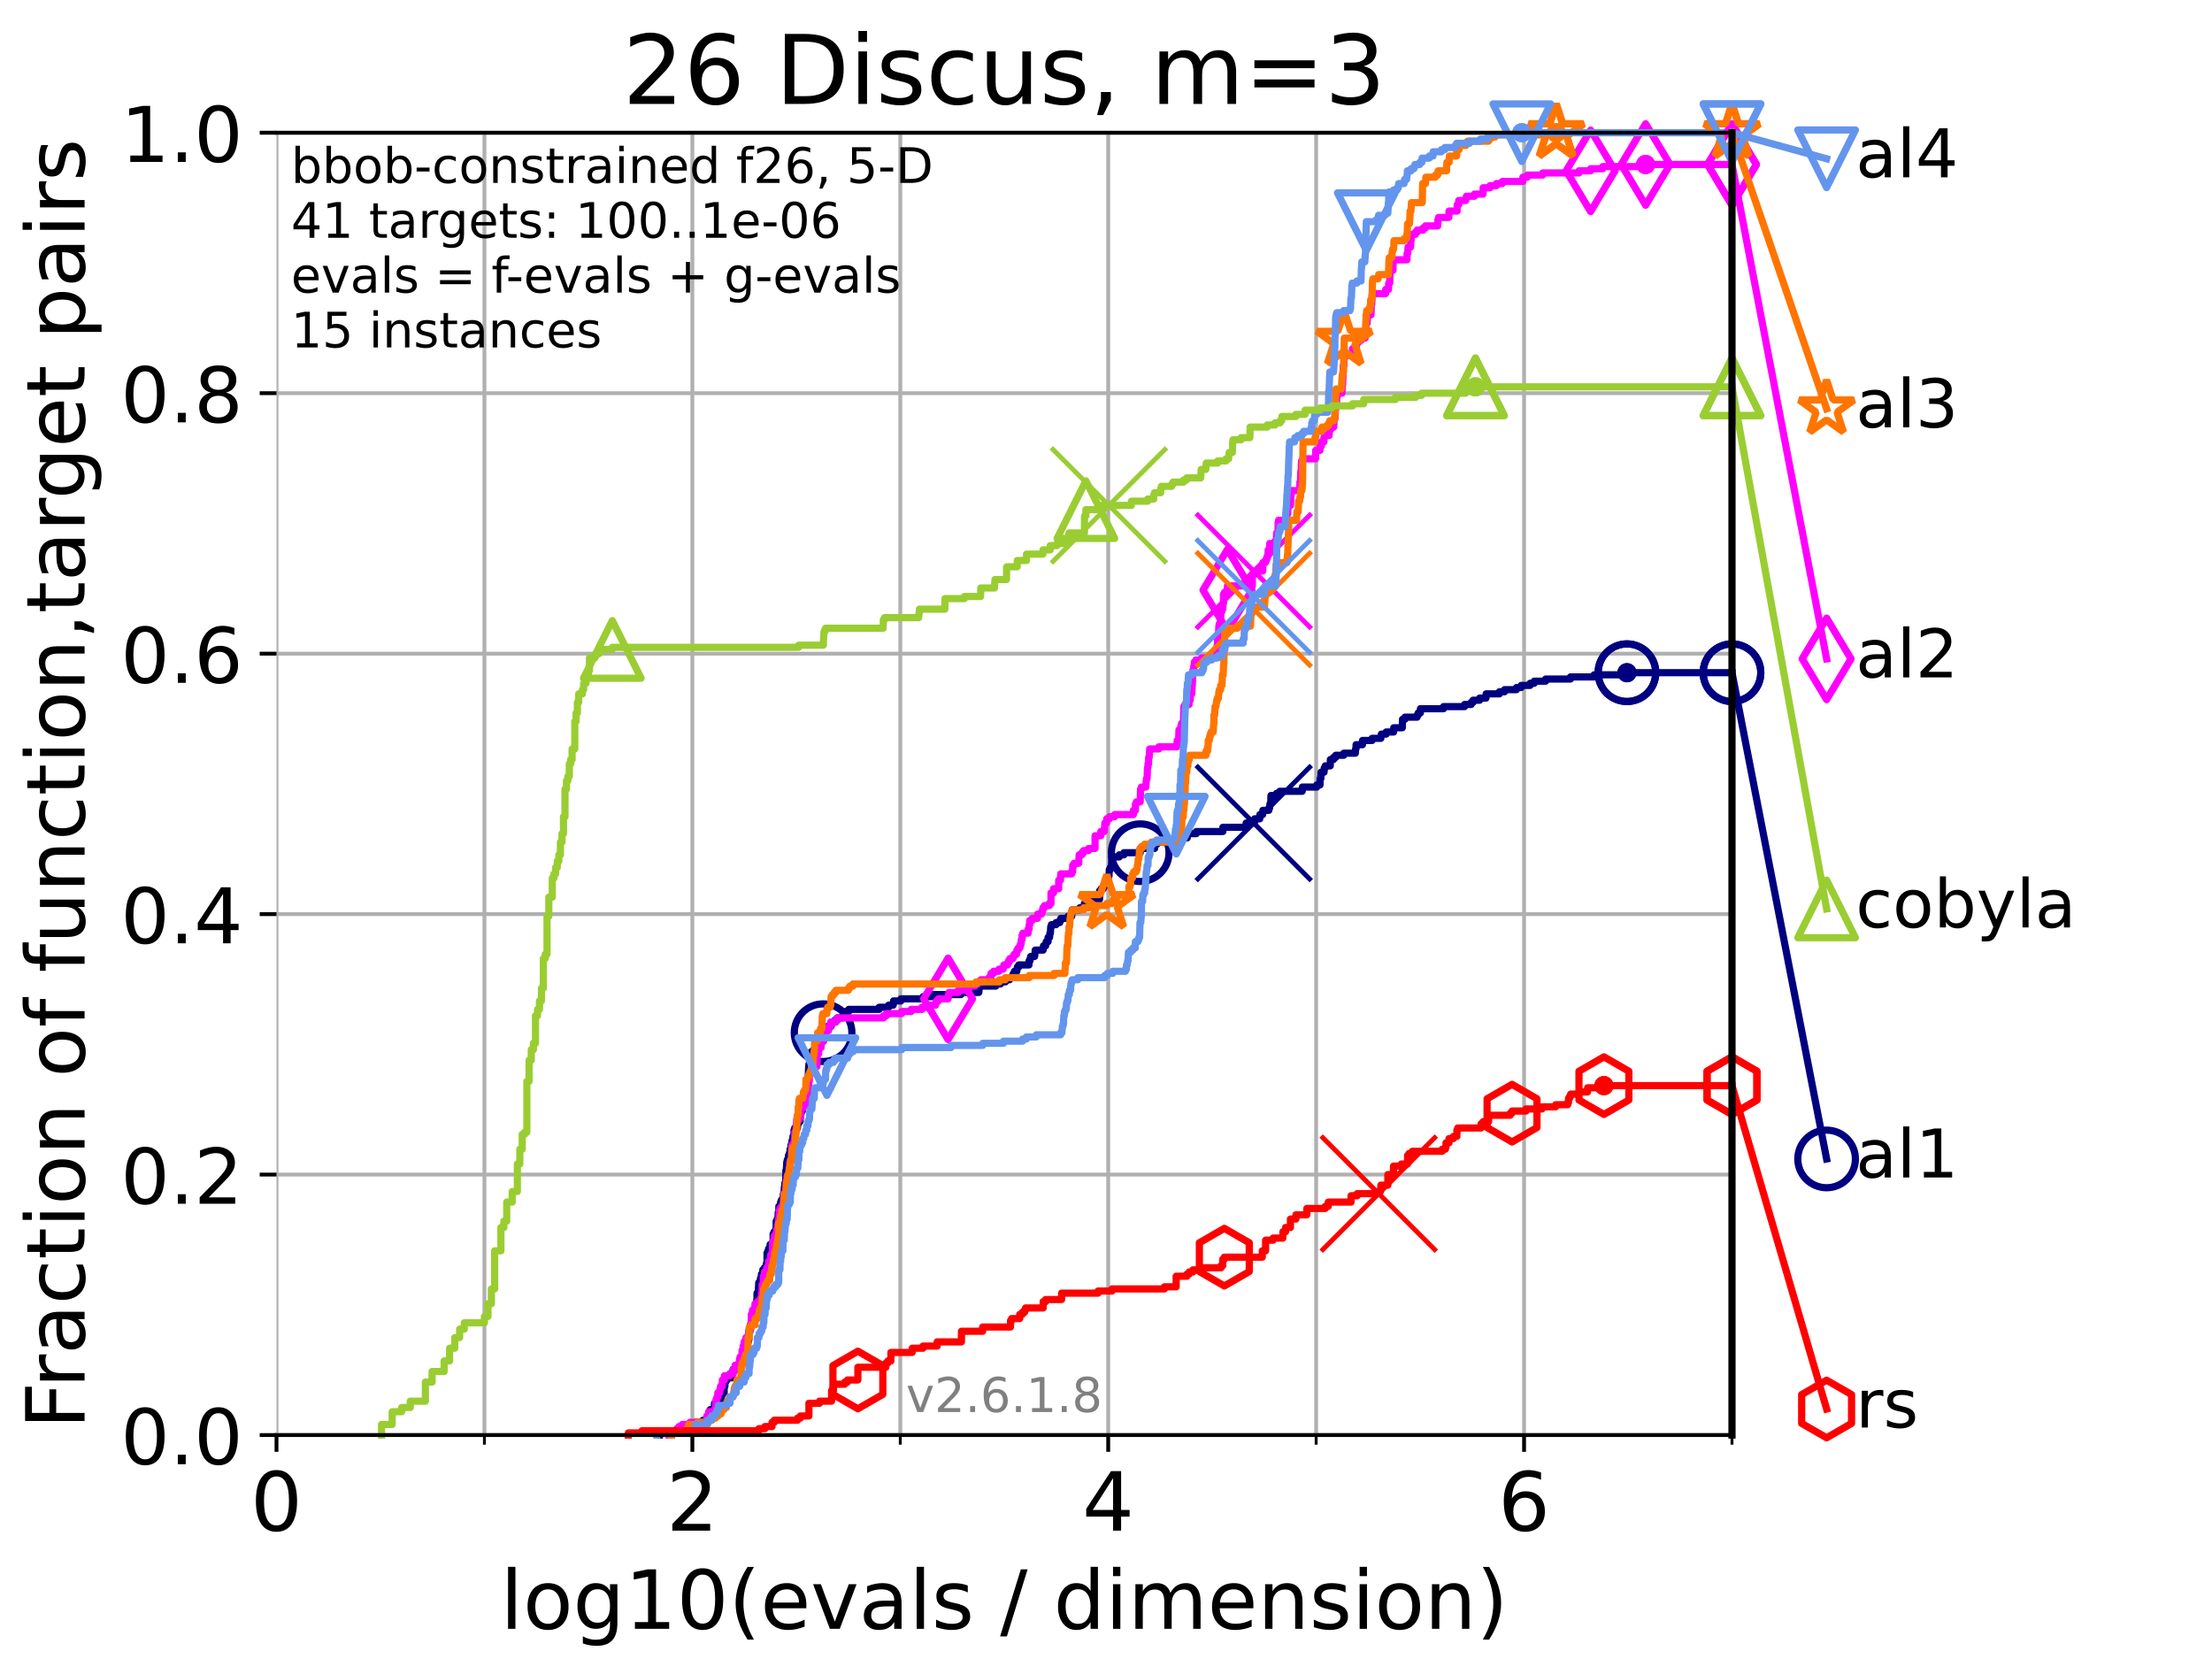 <?xml version="1.0" encoding="utf-8" standalone="no"?>
<!DOCTYPE svg PUBLIC "-//W3C//DTD SVG 1.1//EN"
  "http://www.w3.org/Graphics/SVG/1.1/DTD/svg11.dtd">
<!-- Created with matplotlib (https://matplotlib.org/) -->
<svg height="345.6pt" version="1.1" viewBox="0 0 460.8 345.6" width="460.8pt" xmlns="http://www.w3.org/2000/svg" xmlns:xlink="http://www.w3.org/1999/xlink">
 <defs>
  <style type="text/css">*{stroke-linecap:butt;stroke-linejoin:round;}</style>
 </defs>
 <g id="figure_1">
  <g id="patch_1">
   <path d="M 0 345.6 
L 460.8 345.6 
L 460.8 0 
L 0 0 
z
" style="fill:#ffffff;"/>
  </g>
  <g id="axes_1">
   <g id="patch_2">
    <path d="M 57.6 298.944 
L 360.806 298.944 
L 360.806 27.648 
L 57.6 27.648 
z
" style="fill:#ffffff;"/>
   </g>
   <g id="matplotlib.axis_1">
    <g id="xtick_1">
     <g id="line2d_1">
      <path clip-path="url(#p11bb3c5c79)" d="M 57.6 298.944 
L 57.6 27.648 
" style="fill:none;stroke:#b0b0b0;stroke-linecap:square;stroke-width:0.8;"/>
     </g>
     <g id="line2d_2">
      <defs>
       <path d="M 0 0 
L 0 3.5 
" id="mfdefa74b28" style="stroke:#000000;stroke-width:0.8;"/>
      </defs>
      <g>
       <use style="stroke:#000000;stroke-width:0.8;" x="57.6" xlink:href="#mfdefa74b28" y="298.944"/>
      </g>
     </g>
     <g id="text_1">
      <!-- 0 -->
      <g transform="translate(52.192 318.861)scale(0.17 -0.17)">
       <defs>
        <path d="M 31.781 66.406 
Q 24.172 66.406 20.328 58.906 
Q 16.5 51.422 16.5 36.375 
Q 16.5 21.391 20.328 13.891 
Q 24.172 6.391 31.781 6.391 
Q 39.453 6.391 43.281 13.891 
Q 47.125 21.391 47.125 36.375 
Q 47.125 51.422 43.281 58.906 
Q 39.453 66.406 31.781 66.406 
z
M 31.781 74.219 
Q 44.047 74.219 50.516 64.516 
Q 56.984 54.828 56.984 36.375 
Q 56.984 17.969 50.516 8.266 
Q 44.047 -1.422 31.781 -1.422 
Q 19.531 -1.422 13.062 8.266 
Q 6.594 17.969 6.594 36.375 
Q 6.594 54.828 13.062 64.516 
Q 19.531 74.219 31.781 74.219 
z
" id="DejaVuSans-48"/>
       </defs>
       <use xlink:href="#DejaVuSans-48"/>
      </g>
     </g>
    </g>
    <g id="xtick_2">
     <g id="line2d_3">
      <path clip-path="url(#p11bb3c5c79)" d="M 144.23 298.944 
L 144.23 27.648 
" style="fill:none;stroke:#b0b0b0;stroke-linecap:square;stroke-width:0.8;"/>
     </g>
     <g id="line2d_4">
      <g>
       <use style="stroke:#000000;stroke-width:0.8;" x="144.23" xlink:href="#mfdefa74b28" y="298.944"/>
      </g>
     </g>
     <g id="text_2">
      <!-- 2 -->
      <g transform="translate(138.822 318.861)scale(0.17 -0.17)">
       <defs>
        <path d="M 19.188 8.297 
L 53.609 8.297 
L 53.609 0 
L 7.328 0 
L 7.328 8.297 
Q 12.938 14.109 22.625 23.891 
Q 32.328 33.688 34.812 36.531 
Q 39.547 41.844 41.422 45.531 
Q 43.312 49.219 43.312 52.781 
Q 43.312 58.594 39.234 62.25 
Q 35.156 65.922 28.609 65.922 
Q 23.969 65.922 18.812 64.312 
Q 13.672 62.703 7.812 59.422 
L 7.812 69.391 
Q 13.766 71.781 18.938 73 
Q 24.125 74.219 28.422 74.219 
Q 39.75 74.219 46.484 68.547 
Q 53.219 62.891 53.219 53.422 
Q 53.219 48.922 51.531 44.891 
Q 49.859 40.875 45.406 35.406 
Q 44.188 33.984 37.641 27.219 
Q 31.109 20.453 19.188 8.297 
z
" id="DejaVuSans-50"/>
       </defs>
       <use xlink:href="#DejaVuSans-50"/>
      </g>
     </g>
    </g>
    <g id="xtick_3">
     <g id="line2d_5">
      <path clip-path="url(#p11bb3c5c79)" d="M 230.861 298.944 
L 230.861 27.648 
" style="fill:none;stroke:#b0b0b0;stroke-linecap:square;stroke-width:0.8;"/>
     </g>
     <g id="line2d_6">
      <g>
       <use style="stroke:#000000;stroke-width:0.8;" x="230.861" xlink:href="#mfdefa74b28" y="298.944"/>
      </g>
     </g>
     <g id="text_3">
      <!-- 4 -->
      <g transform="translate(225.453 318.861)scale(0.17 -0.17)">
       <defs>
        <path d="M 37.797 64.312 
L 12.891 25.391 
L 37.797 25.391 
z
M 35.203 72.906 
L 47.609 72.906 
L 47.609 25.391 
L 58.016 25.391 
L 58.016 17.188 
L 47.609 17.188 
L 47.609 0 
L 37.797 0 
L 37.797 17.188 
L 4.891 17.188 
L 4.891 26.703 
z
" id="DejaVuSans-52"/>
       </defs>
       <use xlink:href="#DejaVuSans-52"/>
      </g>
     </g>
    </g>
    <g id="xtick_4">
     <g id="line2d_7">
      <path clip-path="url(#p11bb3c5c79)" d="M 317.491 298.944 
L 317.491 27.648 
" style="fill:none;stroke:#b0b0b0;stroke-linecap:square;stroke-width:0.8;"/>
     </g>
     <g id="line2d_8">
      <g>
       <use style="stroke:#000000;stroke-width:0.8;" x="317.491" xlink:href="#mfdefa74b28" y="298.944"/>
      </g>
     </g>
     <g id="text_4">
      <!-- 6 -->
      <g transform="translate(312.083 318.861)scale(0.17 -0.17)">
       <defs>
        <path d="M 33.016 40.375 
Q 26.375 40.375 22.484 35.828 
Q 18.609 31.297 18.609 23.391 
Q 18.609 15.531 22.484 10.953 
Q 26.375 6.391 33.016 6.391 
Q 39.656 6.391 43.531 10.953 
Q 47.406 15.531 47.406 23.391 
Q 47.406 31.297 43.531 35.828 
Q 39.656 40.375 33.016 40.375 
z
M 52.594 71.297 
L 52.594 62.312 
Q 48.875 64.062 45.094 64.984 
Q 41.312 65.922 37.594 65.922 
Q 27.828 65.922 22.672 59.328 
Q 17.531 52.734 16.797 39.406 
Q 19.672 43.656 24.016 45.922 
Q 28.375 48.188 33.594 48.188 
Q 44.578 48.188 50.953 41.516 
Q 57.328 34.859 57.328 23.391 
Q 57.328 12.156 50.688 5.359 
Q 44.047 -1.422 33.016 -1.422 
Q 20.359 -1.422 13.672 8.266 
Q 6.984 17.969 6.984 36.375 
Q 6.984 53.656 15.188 63.938 
Q 23.391 74.219 37.203 74.219 
Q 40.922 74.219 44.703 73.484 
Q 48.484 72.75 52.594 71.297 
z
" id="DejaVuSans-54"/>
       </defs>
       <use xlink:href="#DejaVuSans-54"/>
      </g>
     </g>
    </g>
    <g id="xtick_5">
     <g id="line2d_9">
      <path clip-path="url(#p11bb3c5c79)" d="M 100.915 298.944 
L 100.915 27.648 
" style="fill:none;stroke:#b0b0b0;stroke-linecap:square;stroke-width:0.8;"/>
     </g>
     <g id="line2d_10">
      <defs>
       <path d="M 0 0 
L 0 2 
" id="mccc2488bf1" style="stroke:#000000;stroke-width:0.6;"/>
      </defs>
      <g>
       <use style="stroke:#000000;stroke-width:0.6;" x="100.915" xlink:href="#mccc2488bf1" y="298.944"/>
      </g>
     </g>
    </g>
    <g id="xtick_6">
     <g id="line2d_11">
      <path clip-path="url(#p11bb3c5c79)" d="M 187.546 298.944 
L 187.546 27.648 
" style="fill:none;stroke:#b0b0b0;stroke-linecap:square;stroke-width:0.8;"/>
     </g>
     <g id="line2d_12">
      <g>
       <use style="stroke:#000000;stroke-width:0.6;" x="187.546" xlink:href="#mccc2488bf1" y="298.944"/>
      </g>
     </g>
    </g>
    <g id="xtick_7">
     <g id="line2d_13">
      <path clip-path="url(#p11bb3c5c79)" d="M 274.176 298.944 
L 274.176 27.648 
" style="fill:none;stroke:#b0b0b0;stroke-linecap:square;stroke-width:0.8;"/>
     </g>
     <g id="line2d_14">
      <g>
       <use style="stroke:#000000;stroke-width:0.6;" x="274.176" xlink:href="#mccc2488bf1" y="298.944"/>
      </g>
     </g>
    </g>
    <g id="xtick_8">
     <g id="line2d_15">
      <path clip-path="url(#p11bb3c5c79)" d="M 360.806 298.944 
L 360.806 27.648 
" style="fill:none;stroke:#b0b0b0;stroke-linecap:square;stroke-width:0.8;"/>
     </g>
     <g id="line2d_16">
      <g>
       <use style="stroke:#000000;stroke-width:0.6;" x="360.806" xlink:href="#mccc2488bf1" y="298.944"/>
      </g>
     </g>
    </g>
    <g id="text_5">
     <!-- log10(evals / dimension) -->
     <g transform="translate(104.239 339.314)scale(0.17 -0.17)">
      <defs>
       <path d="M 9.422 75.984 
L 18.406 75.984 
L 18.406 0 
L 9.422 0 
z
" id="DejaVuSans-108"/>
       <path d="M 30.609 48.391 
Q 23.391 48.391 19.188 42.75 
Q 14.984 37.109 14.984 27.297 
Q 14.984 17.484 19.156 11.844 
Q 23.344 6.203 30.609 6.203 
Q 37.797 6.203 41.984 11.859 
Q 46.188 17.531 46.188 27.297 
Q 46.188 37.016 41.984 42.703 
Q 37.797 48.391 30.609 48.391 
z
M 30.609 56 
Q 42.328 56 49.016 48.375 
Q 55.719 40.766 55.719 27.297 
Q 55.719 13.875 49.016 6.219 
Q 42.328 -1.422 30.609 -1.422 
Q 18.844 -1.422 12.172 6.219 
Q 5.516 13.875 5.516 27.297 
Q 5.516 40.766 12.172 48.375 
Q 18.844 56 30.609 56 
z
" id="DejaVuSans-111"/>
       <path d="M 45.406 27.984 
Q 45.406 37.75 41.375 43.109 
Q 37.359 48.484 30.078 48.484 
Q 22.859 48.484 18.828 43.109 
Q 14.797 37.75 14.797 27.984 
Q 14.797 18.266 18.828 12.891 
Q 22.859 7.516 30.078 7.516 
Q 37.359 7.516 41.375 12.891 
Q 45.406 18.266 45.406 27.984 
z
M 54.391 6.781 
Q 54.391 -7.172 48.188 -13.984 
Q 42 -20.797 29.203 -20.797 
Q 24.469 -20.797 20.266 -20.094 
Q 16.062 -19.391 12.109 -17.922 
L 12.109 -9.188 
Q 16.062 -11.328 19.922 -12.344 
Q 23.781 -13.375 27.781 -13.375 
Q 36.625 -13.375 41.016 -8.766 
Q 45.406 -4.156 45.406 5.172 
L 45.406 9.625 
Q 42.625 4.781 38.281 2.391 
Q 33.938 0 27.875 0 
Q 17.828 0 11.672 7.656 
Q 5.516 15.328 5.516 27.984 
Q 5.516 40.672 11.672 48.328 
Q 17.828 56 27.875 56 
Q 33.938 56 38.281 53.609 
Q 42.625 51.219 45.406 46.391 
L 45.406 54.688 
L 54.391 54.688 
z
" id="DejaVuSans-103"/>
       <path d="M 12.406 8.297 
L 28.516 8.297 
L 28.516 63.922 
L 10.984 60.406 
L 10.984 69.391 
L 28.422 72.906 
L 38.281 72.906 
L 38.281 8.297 
L 54.391 8.297 
L 54.391 0 
L 12.406 0 
z
" id="DejaVuSans-49"/>
       <path d="M 31 75.875 
Q 24.469 64.656 21.281 53.656 
Q 18.109 42.672 18.109 31.391 
Q 18.109 20.125 21.312 9.062 
Q 24.516 -2 31 -13.188 
L 23.188 -13.188 
Q 15.875 -1.703 12.234 9.375 
Q 8.594 20.453 8.594 31.391 
Q 8.594 42.281 12.203 53.312 
Q 15.828 64.359 23.188 75.875 
z
" id="DejaVuSans-40"/>
       <path d="M 56.203 29.594 
L 56.203 25.203 
L 14.891 25.203 
Q 15.484 15.922 20.484 11.062 
Q 25.484 6.203 34.422 6.203 
Q 39.594 6.203 44.453 7.469 
Q 49.312 8.734 54.109 11.281 
L 54.109 2.781 
Q 49.266 0.734 44.188 -0.344 
Q 39.109 -1.422 33.891 -1.422 
Q 20.797 -1.422 13.156 6.188 
Q 5.516 13.812 5.516 26.812 
Q 5.516 40.234 12.766 48.109 
Q 20.016 56 32.328 56 
Q 43.359 56 49.781 48.891 
Q 56.203 41.797 56.203 29.594 
z
M 47.219 32.234 
Q 47.125 39.594 43.094 43.984 
Q 39.062 48.391 32.422 48.391 
Q 24.906 48.391 20.391 44.141 
Q 15.875 39.891 15.188 32.172 
z
" id="DejaVuSans-101"/>
       <path d="M 2.984 54.688 
L 12.5 54.688 
L 29.594 8.797 
L 46.688 54.688 
L 56.203 54.688 
L 35.688 0 
L 23.484 0 
z
" id="DejaVuSans-118"/>
       <path d="M 34.281 27.484 
Q 23.391 27.484 19.188 25 
Q 14.984 22.516 14.984 16.5 
Q 14.984 11.719 18.141 8.906 
Q 21.297 6.109 26.703 6.109 
Q 34.188 6.109 38.703 11.406 
Q 43.219 16.703 43.219 25.484 
L 43.219 27.484 
z
M 52.203 31.203 
L 52.203 0 
L 43.219 0 
L 43.219 8.297 
Q 40.141 3.328 35.547 0.953 
Q 30.953 -1.422 24.312 -1.422 
Q 15.922 -1.422 10.953 3.297 
Q 6 8.016 6 15.922 
Q 6 25.141 12.172 29.828 
Q 18.359 34.516 30.609 34.516 
L 43.219 34.516 
L 43.219 35.406 
Q 43.219 41.609 39.141 45 
Q 35.062 48.391 27.688 48.391 
Q 23 48.391 18.547 47.266 
Q 14.109 46.141 10.016 43.891 
L 10.016 52.203 
Q 14.938 54.109 19.578 55.047 
Q 24.219 56 28.609 56 
Q 40.484 56 46.344 49.844 
Q 52.203 43.703 52.203 31.203 
z
" id="DejaVuSans-97"/>
       <path d="M 44.281 53.078 
L 44.281 44.578 
Q 40.484 46.531 36.375 47.5 
Q 32.281 48.484 27.875 48.484 
Q 21.188 48.484 17.844 46.438 
Q 14.5 44.391 14.5 40.281 
Q 14.5 37.156 16.891 35.375 
Q 19.281 33.594 26.516 31.984 
L 29.594 31.297 
Q 39.156 29.25 43.188 25.516 
Q 47.219 21.781 47.219 15.094 
Q 47.219 7.469 41.188 3.016 
Q 35.156 -1.422 24.609 -1.422 
Q 20.219 -1.422 15.453 -0.562 
Q 10.688 0.297 5.422 2 
L 5.422 11.281 
Q 10.406 8.688 15.234 7.391 
Q 20.062 6.109 24.812 6.109 
Q 31.156 6.109 34.562 8.281 
Q 37.984 10.453 37.984 14.406 
Q 37.984 18.062 35.516 20.016 
Q 33.062 21.969 24.703 23.781 
L 21.578 24.516 
Q 13.234 26.266 9.516 29.906 
Q 5.812 33.547 5.812 39.891 
Q 5.812 47.609 11.281 51.797 
Q 16.75 56 26.812 56 
Q 31.781 56 36.172 55.266 
Q 40.578 54.547 44.281 53.078 
z
" id="DejaVuSans-115"/>
       <path id="DejaVuSans-32"/>
       <path d="M 25.391 72.906 
L 33.688 72.906 
L 8.297 -9.281 
L 0 -9.281 
z
" id="DejaVuSans-47"/>
       <path d="M 45.406 46.391 
L 45.406 75.984 
L 54.391 75.984 
L 54.391 0 
L 45.406 0 
L 45.406 8.203 
Q 42.578 3.328 38.25 0.953 
Q 33.938 -1.422 27.875 -1.422 
Q 17.969 -1.422 11.734 6.484 
Q 5.516 14.406 5.516 27.297 
Q 5.516 40.188 11.734 48.094 
Q 17.969 56 27.875 56 
Q 33.938 56 38.25 53.625 
Q 42.578 51.266 45.406 46.391 
z
M 14.797 27.297 
Q 14.797 17.391 18.875 11.75 
Q 22.953 6.109 30.078 6.109 
Q 37.203 6.109 41.297 11.75 
Q 45.406 17.391 45.406 27.297 
Q 45.406 37.203 41.297 42.844 
Q 37.203 48.484 30.078 48.484 
Q 22.953 48.484 18.875 42.844 
Q 14.797 37.203 14.797 27.297 
z
" id="DejaVuSans-100"/>
       <path d="M 9.422 54.688 
L 18.406 54.688 
L 18.406 0 
L 9.422 0 
z
M 9.422 75.984 
L 18.406 75.984 
L 18.406 64.594 
L 9.422 64.594 
z
" id="DejaVuSans-105"/>
       <path d="M 52 44.188 
Q 55.375 50.25 60.062 53.125 
Q 64.75 56 71.094 56 
Q 79.641 56 84.281 50.016 
Q 88.922 44.047 88.922 33.016 
L 88.922 0 
L 79.891 0 
L 79.891 32.719 
Q 79.891 40.578 77.094 44.375 
Q 74.312 48.188 68.609 48.188 
Q 61.625 48.188 57.562 43.547 
Q 53.516 38.922 53.516 30.906 
L 53.516 0 
L 44.484 0 
L 44.484 32.719 
Q 44.484 40.625 41.703 44.406 
Q 38.922 48.188 33.109 48.188 
Q 26.219 48.188 22.156 43.531 
Q 18.109 38.875 18.109 30.906 
L 18.109 0 
L 9.078 0 
L 9.078 54.688 
L 18.109 54.688 
L 18.109 46.188 
Q 21.188 51.219 25.484 53.609 
Q 29.781 56 35.688 56 
Q 41.656 56 45.828 52.969 
Q 50 49.953 52 44.188 
z
" id="DejaVuSans-109"/>
       <path d="M 54.891 33.016 
L 54.891 0 
L 45.906 0 
L 45.906 32.719 
Q 45.906 40.484 42.875 44.328 
Q 39.844 48.188 33.797 48.188 
Q 26.516 48.188 22.312 43.547 
Q 18.109 38.922 18.109 30.906 
L 18.109 0 
L 9.078 0 
L 9.078 54.688 
L 18.109 54.688 
L 18.109 46.188 
Q 21.344 51.125 25.703 53.562 
Q 30.078 56 35.797 56 
Q 45.219 56 50.047 50.172 
Q 54.891 44.344 54.891 33.016 
z
" id="DejaVuSans-110"/>
       <path d="M 8.016 75.875 
L 15.828 75.875 
Q 23.141 64.359 26.781 53.312 
Q 30.422 42.281 30.422 31.391 
Q 30.422 20.453 26.781 9.375 
Q 23.141 -1.703 15.828 -13.188 
L 8.016 -13.188 
Q 14.5 -2 17.703 9.062 
Q 20.906 20.125 20.906 31.391 
Q 20.906 42.672 17.703 53.656 
Q 14.5 64.656 8.016 75.875 
z
" id="DejaVuSans-41"/>
      </defs>
      <use xlink:href="#DejaVuSans-108"/>
      <use x="27.783" xlink:href="#DejaVuSans-111"/>
      <use x="88.965" xlink:href="#DejaVuSans-103"/>
      <use x="152.441" xlink:href="#DejaVuSans-49"/>
      <use x="216.064" xlink:href="#DejaVuSans-48"/>
      <use x="279.688" xlink:href="#DejaVuSans-40"/>
      <use x="318.701" xlink:href="#DejaVuSans-101"/>
      <use x="380.225" xlink:href="#DejaVuSans-118"/>
      <use x="439.404" xlink:href="#DejaVuSans-97"/>
      <use x="500.684" xlink:href="#DejaVuSans-108"/>
      <use x="528.467" xlink:href="#DejaVuSans-115"/>
      <use x="580.566" xlink:href="#DejaVuSans-32"/>
      <use x="612.354" xlink:href="#DejaVuSans-47"/>
      <use x="646.045" xlink:href="#DejaVuSans-32"/>
      <use x="677.832" xlink:href="#DejaVuSans-100"/>
      <use x="741.309" xlink:href="#DejaVuSans-105"/>
      <use x="769.092" xlink:href="#DejaVuSans-109"/>
      <use x="866.504" xlink:href="#DejaVuSans-101"/>
      <use x="928.027" xlink:href="#DejaVuSans-110"/>
      <use x="991.406" xlink:href="#DejaVuSans-115"/>
      <use x="1043.506" xlink:href="#DejaVuSans-105"/>
      <use x="1071.289" xlink:href="#DejaVuSans-111"/>
      <use x="1132.471" xlink:href="#DejaVuSans-110"/>
      <use x="1195.85" xlink:href="#DejaVuSans-41"/>
     </g>
    </g>
   </g>
   <g id="matplotlib.axis_2">
    <g id="ytick_1">
     <g id="line2d_17">
      <path clip-path="url(#p11bb3c5c79)" d="M 57.6 298.944 
L 360.806 298.944 
" style="fill:none;stroke:#b0b0b0;stroke-linecap:square;stroke-width:0.8;"/>
     </g>
     <g id="line2d_18">
      <defs>
       <path d="M 0 0 
L -3.5 0 
" id="mfa4bde6687" style="stroke:#000000;stroke-width:0.8;"/>
      </defs>
      <g>
       <use style="stroke:#000000;stroke-width:0.8;" x="57.6" xlink:href="#mfa4bde6687" y="298.944"/>
      </g>
     </g>
     <g id="text_6">
      <!-- 0.0 -->
      <g transform="translate(25.155 305.023)scale(0.16 -0.16)">
       <defs>
        <path d="M 10.688 12.406 
L 21 12.406 
L 21 0 
L 10.688 0 
z
" id="DejaVuSans-46"/>
       </defs>
       <use xlink:href="#DejaVuSans-48"/>
       <use x="63.623" xlink:href="#DejaVuSans-46"/>
       <use x="95.41" xlink:href="#DejaVuSans-48"/>
      </g>
     </g>
    </g>
    <g id="ytick_2">
     <g id="line2d_19">
      <path clip-path="url(#p11bb3c5c79)" d="M 57.6 244.685 
L 360.806 244.685 
" style="fill:none;stroke:#b0b0b0;stroke-linecap:square;stroke-width:0.8;"/>
     </g>
     <g id="line2d_20">
      <g>
       <use style="stroke:#000000;stroke-width:0.8;" x="57.6" xlink:href="#mfa4bde6687" y="244.685"/>
      </g>
     </g>
     <g id="text_7">
      <!-- 0.2 -->
      <g transform="translate(25.155 250.764)scale(0.16 -0.16)">
       <use xlink:href="#DejaVuSans-48"/>
       <use x="63.623" xlink:href="#DejaVuSans-46"/>
       <use x="95.41" xlink:href="#DejaVuSans-50"/>
      </g>
     </g>
    </g>
    <g id="ytick_3">
     <g id="line2d_21">
      <path clip-path="url(#p11bb3c5c79)" d="M 57.6 190.426 
L 360.806 190.426 
" style="fill:none;stroke:#b0b0b0;stroke-linecap:square;stroke-width:0.8;"/>
     </g>
     <g id="line2d_22">
      <g>
       <use style="stroke:#000000;stroke-width:0.8;" x="57.6" xlink:href="#mfa4bde6687" y="190.426"/>
      </g>
     </g>
     <g id="text_8">
      <!-- 0.4 -->
      <g transform="translate(25.155 196.504)scale(0.16 -0.16)">
       <use xlink:href="#DejaVuSans-48"/>
       <use x="63.623" xlink:href="#DejaVuSans-46"/>
       <use x="95.41" xlink:href="#DejaVuSans-52"/>
      </g>
     </g>
    </g>
    <g id="ytick_4">
     <g id="line2d_23">
      <path clip-path="url(#p11bb3c5c79)" d="M 57.6 136.166 
L 360.806 136.166 
" style="fill:none;stroke:#b0b0b0;stroke-linecap:square;stroke-width:0.8;"/>
     </g>
     <g id="line2d_24">
      <g>
       <use style="stroke:#000000;stroke-width:0.8;" x="57.6" xlink:href="#mfa4bde6687" y="136.166"/>
      </g>
     </g>
     <g id="text_9">
      <!-- 0.6 -->
      <g transform="translate(25.155 142.245)scale(0.16 -0.16)">
       <use xlink:href="#DejaVuSans-48"/>
       <use x="63.623" xlink:href="#DejaVuSans-46"/>
       <use x="95.41" xlink:href="#DejaVuSans-54"/>
      </g>
     </g>
    </g>
    <g id="ytick_5">
     <g id="line2d_25">
      <path clip-path="url(#p11bb3c5c79)" d="M 57.6 81.907 
L 360.806 81.907 
" style="fill:none;stroke:#b0b0b0;stroke-linecap:square;stroke-width:0.8;"/>
     </g>
     <g id="line2d_26">
      <g>
       <use style="stroke:#000000;stroke-width:0.8;" x="57.6" xlink:href="#mfa4bde6687" y="81.907"/>
      </g>
     </g>
     <g id="text_10">
      <!-- 0.8 -->
      <g transform="translate(25.155 87.986)scale(0.16 -0.16)">
       <defs>
        <path d="M 31.781 34.625 
Q 24.75 34.625 20.719 30.859 
Q 16.703 27.094 16.703 20.516 
Q 16.703 13.922 20.719 10.156 
Q 24.75 6.391 31.781 6.391 
Q 38.812 6.391 42.859 10.172 
Q 46.922 13.969 46.922 20.516 
Q 46.922 27.094 42.891 30.859 
Q 38.875 34.625 31.781 34.625 
z
M 21.922 38.812 
Q 15.578 40.375 12.031 44.719 
Q 8.5 49.078 8.5 55.328 
Q 8.5 64.062 14.719 69.141 
Q 20.953 74.219 31.781 74.219 
Q 42.672 74.219 48.875 69.141 
Q 55.078 64.062 55.078 55.328 
Q 55.078 49.078 51.531 44.719 
Q 48 40.375 41.703 38.812 
Q 48.828 37.156 52.797 32.312 
Q 56.781 27.484 56.781 20.516 
Q 56.781 9.906 50.312 4.234 
Q 43.844 -1.422 31.781 -1.422 
Q 19.734 -1.422 13.25 4.234 
Q 6.781 9.906 6.781 20.516 
Q 6.781 27.484 10.781 32.312 
Q 14.797 37.156 21.922 38.812 
z
M 18.312 54.391 
Q 18.312 48.734 21.844 45.562 
Q 25.391 42.391 31.781 42.391 
Q 38.141 42.391 41.719 45.562 
Q 45.312 48.734 45.312 54.391 
Q 45.312 60.062 41.719 63.234 
Q 38.141 66.406 31.781 66.406 
Q 25.391 66.406 21.844 63.234 
Q 18.312 60.062 18.312 54.391 
z
" id="DejaVuSans-56"/>
       </defs>
       <use xlink:href="#DejaVuSans-48"/>
       <use x="63.623" xlink:href="#DejaVuSans-46"/>
       <use x="95.41" xlink:href="#DejaVuSans-56"/>
      </g>
     </g>
    </g>
    <g id="ytick_6">
     <g id="line2d_27">
      <path clip-path="url(#p11bb3c5c79)" d="M 57.6 27.648 
L 360.806 27.648 
" style="fill:none;stroke:#b0b0b0;stroke-linecap:square;stroke-width:0.8;"/>
     </g>
     <g id="line2d_28">
      <g>
       <use style="stroke:#000000;stroke-width:0.8;" x="57.6" xlink:href="#mfa4bde6687" y="27.648"/>
      </g>
     </g>
     <g id="text_11">
      <!-- 1.0 -->
      <g transform="translate(25.155 33.727)scale(0.16 -0.16)">
       <use xlink:href="#DejaVuSans-49"/>
       <use x="63.623" xlink:href="#DejaVuSans-46"/>
       <use x="95.41" xlink:href="#DejaVuSans-48"/>
      </g>
     </g>
    </g>
    <g id="text_12">
     <!-- Fraction of function,target pairs -->
     <g transform="translate(17.62 297.681)rotate(-90)scale(0.17 -0.17)">
      <defs>
       <path d="M 9.812 72.906 
L 51.703 72.906 
L 51.703 64.594 
L 19.672 64.594 
L 19.672 43.109 
L 48.578 43.109 
L 48.578 34.812 
L 19.672 34.812 
L 19.672 0 
L 9.812 0 
z
" id="DejaVuSans-70"/>
       <path d="M 41.109 46.297 
Q 39.594 47.172 37.812 47.578 
Q 36.031 48 33.891 48 
Q 26.266 48 22.188 43.047 
Q 18.109 38.094 18.109 28.812 
L 18.109 0 
L 9.078 0 
L 9.078 54.688 
L 18.109 54.688 
L 18.109 46.188 
Q 20.953 51.172 25.484 53.578 
Q 30.031 56 36.531 56 
Q 37.453 56 38.578 55.875 
Q 39.703 55.766 41.062 55.516 
z
" id="DejaVuSans-114"/>
       <path d="M 48.781 52.594 
L 48.781 44.188 
Q 44.969 46.297 41.141 47.344 
Q 37.312 48.391 33.406 48.391 
Q 24.656 48.391 19.812 42.844 
Q 14.984 37.312 14.984 27.297 
Q 14.984 17.281 19.812 11.734 
Q 24.656 6.203 33.406 6.203 
Q 37.312 6.203 41.141 7.25 
Q 44.969 8.297 48.781 10.406 
L 48.781 2.094 
Q 45.016 0.344 40.984 -0.531 
Q 36.969 -1.422 32.422 -1.422 
Q 20.062 -1.422 12.781 6.344 
Q 5.516 14.109 5.516 27.297 
Q 5.516 40.672 12.859 48.328 
Q 20.219 56 33.016 56 
Q 37.156 56 41.109 55.141 
Q 45.062 54.297 48.781 52.594 
z
" id="DejaVuSans-99"/>
       <path d="M 18.312 70.219 
L 18.312 54.688 
L 36.812 54.688 
L 36.812 47.703 
L 18.312 47.703 
L 18.312 18.016 
Q 18.312 11.328 20.141 9.422 
Q 21.969 7.516 27.594 7.516 
L 36.812 7.516 
L 36.812 0 
L 27.594 0 
Q 17.188 0 13.234 3.875 
Q 9.281 7.766 9.281 18.016 
L 9.281 47.703 
L 2.688 47.703 
L 2.688 54.688 
L 9.281 54.688 
L 9.281 70.219 
z
" id="DejaVuSans-116"/>
       <path d="M 37.109 75.984 
L 37.109 68.5 
L 28.516 68.5 
Q 23.688 68.5 21.797 66.547 
Q 19.922 64.594 19.922 59.516 
L 19.922 54.688 
L 34.719 54.688 
L 34.719 47.703 
L 19.922 47.703 
L 19.922 0 
L 10.891 0 
L 10.891 47.703 
L 2.297 47.703 
L 2.297 54.688 
L 10.891 54.688 
L 10.891 58.5 
Q 10.891 67.625 15.141 71.797 
Q 19.391 75.984 28.609 75.984 
z
" id="DejaVuSans-102"/>
       <path d="M 8.5 21.578 
L 8.5 54.688 
L 17.484 54.688 
L 17.484 21.922 
Q 17.484 14.156 20.5 10.266 
Q 23.531 6.391 29.594 6.391 
Q 36.859 6.391 41.078 11.031 
Q 45.312 15.672 45.312 23.688 
L 45.312 54.688 
L 54.297 54.688 
L 54.297 0 
L 45.312 0 
L 45.312 8.406 
Q 42.047 3.422 37.719 1 
Q 33.406 -1.422 27.688 -1.422 
Q 18.266 -1.422 13.375 4.438 
Q 8.5 10.297 8.5 21.578 
z
M 31.109 56 
z
" id="DejaVuSans-117"/>
       <path d="M 11.719 12.406 
L 22.016 12.406 
L 22.016 4 
L 14.016 -11.625 
L 7.719 -11.625 
L 11.719 4 
z
" id="DejaVuSans-44"/>
       <path d="M 18.109 8.203 
L 18.109 -20.797 
L 9.078 -20.797 
L 9.078 54.688 
L 18.109 54.688 
L 18.109 46.391 
Q 20.953 51.266 25.266 53.625 
Q 29.594 56 35.594 56 
Q 45.562 56 51.781 48.094 
Q 58.016 40.188 58.016 27.297 
Q 58.016 14.406 51.781 6.484 
Q 45.562 -1.422 35.594 -1.422 
Q 29.594 -1.422 25.266 0.953 
Q 20.953 3.328 18.109 8.203 
z
M 48.688 27.297 
Q 48.688 37.203 44.609 42.844 
Q 40.531 48.484 33.406 48.484 
Q 26.266 48.484 22.188 42.844 
Q 18.109 37.203 18.109 27.297 
Q 18.109 17.391 22.188 11.75 
Q 26.266 6.109 33.406 6.109 
Q 40.531 6.109 44.609 11.75 
Q 48.688 17.391 48.688 27.297 
z
" id="DejaVuSans-112"/>
      </defs>
      <use xlink:href="#DejaVuSans-70"/>
      <use x="50.27" xlink:href="#DejaVuSans-114"/>
      <use x="91.383" xlink:href="#DejaVuSans-97"/>
      <use x="152.662" xlink:href="#DejaVuSans-99"/>
      <use x="207.643" xlink:href="#DejaVuSans-116"/>
      <use x="246.852" xlink:href="#DejaVuSans-105"/>
      <use x="274.635" xlink:href="#DejaVuSans-111"/>
      <use x="335.816" xlink:href="#DejaVuSans-110"/>
      <use x="399.195" xlink:href="#DejaVuSans-32"/>
      <use x="430.982" xlink:href="#DejaVuSans-111"/>
      <use x="492.164" xlink:href="#DejaVuSans-102"/>
      <use x="527.369" xlink:href="#DejaVuSans-32"/>
      <use x="559.156" xlink:href="#DejaVuSans-102"/>
      <use x="594.361" xlink:href="#DejaVuSans-117"/>
      <use x="657.74" xlink:href="#DejaVuSans-110"/>
      <use x="721.119" xlink:href="#DejaVuSans-99"/>
      <use x="776.1" xlink:href="#DejaVuSans-116"/>
      <use x="815.309" xlink:href="#DejaVuSans-105"/>
      <use x="843.092" xlink:href="#DejaVuSans-111"/>
      <use x="904.273" xlink:href="#DejaVuSans-110"/>
      <use x="967.652" xlink:href="#DejaVuSans-44"/>
      <use x="999.439" xlink:href="#DejaVuSans-116"/>
      <use x="1038.648" xlink:href="#DejaVuSans-97"/>
      <use x="1099.928" xlink:href="#DejaVuSans-114"/>
      <use x="1139.291" xlink:href="#DejaVuSans-103"/>
      <use x="1202.768" xlink:href="#DejaVuSans-101"/>
      <use x="1264.291" xlink:href="#DejaVuSans-116"/>
      <use x="1303.5" xlink:href="#DejaVuSans-32"/>
      <use x="1335.287" xlink:href="#DejaVuSans-112"/>
      <use x="1398.764" xlink:href="#DejaVuSans-97"/>
      <use x="1460.043" xlink:href="#DejaVuSans-105"/>
      <use x="1487.826" xlink:href="#DejaVuSans-114"/>
      <use x="1528.939" xlink:href="#DejaVuSans-115"/>
     </g>
    </g>
   </g>
   <g id="line2d_29">
    <defs>
     <path d="M 0 1.5 
C 0.398 1.5 0.779 1.342 1.061 1.061 
C 1.342 0.779 1.5 0.398 1.5 0 
C 1.5 -0.398 1.342 -0.779 1.061 -1.061 
C 0.779 -1.342 0.398 -1.5 0 -1.5 
C -0.398 -1.5 -0.779 -1.342 -1.061 -1.061 
C -1.342 -0.779 -1.5 -0.398 -1.5 0 
C -1.5 0.398 -1.342 0.779 -1.061 1.061 
C -0.779 1.342 -0.398 1.5 0 1.5 
z
" id="m5bf6223f6f" style="stroke:#000080;"/>
    </defs>
    <g>
     <use style="fill:#000080;stroke:#000080;" x="338.925" xlink:href="#m5bf6223f6f" y="140.137"/>
     <use style="fill:#000080;stroke:#000080;" x="338.925" xlink:href="#m5bf6223f6f" y="140.137"/>
    </g>
   </g>
   <g id="line2d_30">
    <path d="M 137.359 298.944 
L 137.359 298.503 
L 139.018 298.503 
L 139.018 298.062 
L 143.657 298.062 
L 143.657 297.179 
L 144.932 297.179 
L 144.932 296.297 
L 146.463 296.297 
L 146.463 295.856 
L 147.94 295.856 
L 147.94 293.65 
L 148.786 293.65 
L 148.845 292.327 
L 149.425 292.327 
L 149.425 291.445 
L 150.262 291.445 
L 150.262 290.562 
L 150.479 290.562 
L 150.479 290.121 
L 150.853 290.121 
L 150.853 288.798 
L 151.011 288.798 
L 151.011 287.916 
L 151.168 287.916 
L 151.168 287.475 
L 151.478 287.475 
L 151.478 287.033 
L 152.475 287.033 
L 152.571 285.71 
L 152.716 285.71 
L 152.716 285.269 
L 153.605 285.269 
L 153.605 284.828 
L 153.877 284.828 
L 153.877 284.387 
L 154.367 284.387 
L 154.367 283.946 
L 154.929 283.946 
L 154.929 283.504 
L 155.267 283.504 
L 155.308 281.74 
L 155.475 281.74 
L 155.475 281.299 
L 155.599 281.299 
L 155.681 279.534 
L 155.884 279.534 
L 155.884 279.093 
L 156.005 279.093 
L 156.005 277.329 
L 156.245 277.329 
L 156.324 276.005 
L 156.755 276.005 
L 156.832 274.241 
L 157.175 274.241 
L 157.175 272.917 
L 157.55 272.917 
L 157.661 270.712 
L 157.697 270.712 
L 157.697 269.388 
L 157.953 269.388 
L 158.062 267.183 
L 158.383 267.183 
L 158.419 266.3 
L 158.595 266.3 
L 158.63 265.418 
L 158.908 265.418 
L 158.908 264.536 
L 159.25 264.536 
L 159.25 264.095 
L 159.619 264.095 
L 159.652 263.212 
L 159.784 263.212 
L 159.784 261.007 
L 159.98 261.007 
L 159.98 260.566 
L 160.11 260.566 
L 160.11 260.124 
L 160.399 260.124 
L 160.431 259.242 
L 161.056 259.242 
L 161.056 257.036 
L 161.271 257.036 
L 161.271 256.595 
L 161.572 256.595 
L 161.572 256.154 
L 161.692 256.154 
L 161.692 254.39 
L 161.899 254.39 
L 161.899 253.949 
L 162.074 253.949 
L 162.103 252.625 
L 162.248 252.625 
L 162.248 251.302 
L 162.592 251.302 
L 162.62 250.42 
L 162.789 250.42 
L 162.789 249.978 
L 163.095 249.978 
L 163.205 248.655 
L 163.315 248.655 
L 163.397 247.332 
L 163.451 247.332 
L 163.505 246.449 
L 163.666 246.449 
L 163.72 243.803 
L 163.8 243.803 
L 163.906 242.038 
L 164.011 242.038 
L 164.011 241.597 
L 164.194 241.597 
L 164.246 240.715 
L 164.427 240.715 
L 164.427 240.273 
L 164.581 240.273 
L 164.581 239.391 
L 164.759 239.391 
L 164.784 238.509 
L 164.96 238.509 
L 164.985 237.627 
L 165.183 237.627 
L 165.183 236.744 
L 165.404 236.744 
L 165.404 235.421 
L 165.55 235.421 
L 165.55 234.98 
L 166.123 234.98 
L 166.17 234.098 
L 166.333 234.098 
L 166.333 233.657 
L 166.679 233.657 
L 166.679 232.774 
L 166.792 232.774 
L 166.86 231.892 
L 166.905 231.892 
L 166.905 231.451 
L 167.129 231.451 
L 167.129 230.569 
L 167.373 230.569 
L 167.439 229.245 
L 167.613 229.245 
L 167.613 228.804 
L 168.085 228.804 
L 168.148 226.598 
L 168.211 226.598 
L 168.316 224.393 
L 168.358 224.393 
L 168.462 222.187 
L 168.504 222.187 
L 168.504 221.746 
L 168.648 221.746 
L 168.648 220.864 
L 168.933 220.864 
L 168.994 219.099 
L 169.492 219.099 
L 169.492 218.658 
L 169.804 218.658 
L 169.804 218.217 
L 170.224 218.217 
L 170.224 217.776 
L 170.393 217.776 
L 170.487 216.894 
L 170.58 216.894 
L 170.58 216.452 
L 170.746 216.452 
L 170.856 215.57 
L 170.965 215.57 
L 170.965 215.129 
L 171.467 215.129 
L 171.467 214.688 
L 172.093 214.688 
L 172.093 214.247 
L 172.432 214.247 
L 172.432 213.806 
L 173.141 213.806 
L 173.141 212.923 
L 173.964 212.923 
L 173.964 212.482 
L 174.423 212.482 
L 174.423 212.041 
L 175.652 212.041 
L 175.723 211.159 
L 176.1 211.159 
L 176.1 210.718 
L 176.806 210.718 
L 176.806 210.277 
L 183.135 210.277 
L 183.135 209.835 
L 185.119 209.835 
L 185.119 209.394 
L 186.071 209.394 
L 186.136 208.512 
L 187.677 208.512 
L 187.677 208.071 
L 192.298 208.071 
L 192.298 207.63 
L 194.187 207.63 
L 194.187 207.189 
L 200.184 207.189 
L 200.184 206.747 
L 203.897 206.747 
L 203.994 205.865 
L 204.032 205.865 
L 204.032 205.424 
L 207.422 205.424 
L 207.422 204.983 
L 208.418 204.983 
L 208.418 204.542 
L 209.46 204.542 
L 209.46 204.101 
L 210.309 204.101 
L 210.309 203.66 
L 210.91 203.66 
L 210.91 203.218 
L 211.107 203.218 
L 211.107 202.777 
L 211.331 202.777 
L 211.331 202.336 
L 211.834 202.336 
L 211.929 201.454 
L 212.213 201.454 
L 212.213 201.013 
L 214.352 201.013 
L 214.383 200.13 
L 214.58 200.13 
L 214.58 199.689 
L 214.71 199.689 
L 214.71 199.248 
L 215.535 199.248 
L 215.618 198.366 
L 215.652 198.366 
L 215.652 197.925 
L 217.302 197.925 
L 217.375 197.043 
L 217.824 197.043 
L 217.824 196.601 
L 217.944 196.601 
L 217.944 196.16 
L 218.332 196.16 
L 218.332 195.278 
L 218.645 195.278 
L 218.707 194.396 
L 218.815 194.396 
L 218.884 193.072 
L 219.03 193.072 
L 219.03 192.631 
L 219.988 192.631 
L 219.988 192.19 
L 220.773 192.19 
L 220.773 191.749 
L 220.991 191.749 
L 220.991 191.308 
L 222.494 191.308 
L 222.494 190.867 
L 223.249 190.867 
L 223.355 189.543 
L 224.948 189.543 
L 224.948 189.102 
L 225.837 189.102 
L 225.894 188.22 
L 226.626 188.22 
L 226.626 187.779 
L 228.509 187.779 
L 228.509 187.338 
L 229.063 187.338 
L 229.063 185.573 
L 229.412 185.573 
L 229.412 185.132 
L 229.835 185.132 
L 229.835 184.691 
L 230.08 184.691 
L 230.08 184.25 
L 230.279 184.25 
L 230.283 183.367 
L 230.706 183.367 
L 230.706 182.926 
L 230.863 182.926 
L 230.863 182.485 
L 231.02 182.485 
L 231.089 181.162 
L 231.293 181.162 
L 231.293 180.721 
L 231.56 180.721 
L 231.6 178.515 
L 233.17 178.515 
L 233.17 178.074 
L 234.13 178.074 
L 234.13 177.633 
L 237.529 177.633 
L 237.529 176.751 
L 240.524 176.751 
L 240.524 175.868 
L 241.011 175.868 
L 241.011 175.427 
L 244.881 175.427 
L 244.881 174.545 
L 247.325 174.545 
L 247.325 173.663 
L 249.21 173.663 
L 249.21 173.221 
L 254.747 173.221 
L 254.747 172.339 
L 259.594 172.339 
L 259.594 171.457 
L 261.303 171.457 
L 261.356 170.575 
L 262.432 170.575 
L 262.457 169.692 
L 263.036 169.692 
L 263.078 168.81 
L 264.311 168.81 
L 264.311 168.369 
L 264.464 168.369 
L 264.542 167.487 
L 264.709 167.487 
L 264.762 165.722 
L 265.906 165.722 
L 265.906 165.281 
L 266.592 165.281 
L 266.592 164.84 
L 271.273 164.84 
L 271.3 163.958 
L 274.303 163.958 
L 274.303 163.517 
L 274.98 163.517 
L 274.997 162.193 
L 275.165 162.193 
L 275.191 160.87 
L 275.824 160.87 
L 275.863 159.988 
L 276.08 159.988 
L 276.08 159.546 
L 277.115 159.546 
L 277.134 158.223 
L 277.797 158.223 
L 277.797 157.782 
L 278.25 157.782 
L 278.25 157.341 
L 279.926 157.341 
L 279.926 156.9 
L 282.348 156.9 
L 282.388 156.017 
L 282.482 156.017 
L 282.497 155.135 
L 283.821 155.135 
L 283.831 154.253 
L 285.832 154.253 
L 285.832 153.812 
L 287.654 153.812 
L 287.758 152.929 
L 288.77 152.929 
L 288.77 152.488 
L 290.326 152.488 
L 290.335 151.606 
L 292.117 151.606 
L 292.168 149.841 
L 292.675 149.841 
L 292.675 149.4 
L 295.207 149.4 
L 295.207 148.959 
L 295.438 148.959 
L 295.438 148.518 
L 295.892 148.518 
L 295.904 147.636 
L 300.724 147.636 
L 300.724 147.195 
L 305.109 147.195 
L 305.109 146.754 
L 306.474 146.754 
L 306.474 146.312 
L 306.861 146.312 
L 306.861 145.871 
L 308.228 145.871 
L 308.228 145.43 
L 309.557 145.43 
L 309.582 144.548 
L 312.353 144.548 
L 312.353 144.107 
L 313.435 144.107 
L 313.435 143.666 
L 315.909 143.666 
L 315.909 143.225 
L 316.889 143.225 
L 316.889 142.783 
L 318.746 142.783 
L 318.746 142.342 
L 319.605 142.342 
L 319.605 141.901 
L 321.978 141.901 
L 321.978 141.46 
L 327.148 141.46 
L 327.148 141.019 
L 332.077 141.019 
L 332.077 140.578 
L 338.925 140.578 
L 338.925 140.137 
L 360.806 140.137 
L 360.806 140.137 
" style="fill:none;stroke:#000080;stroke-linecap:square;stroke-width:1.5;"/>
   </g>
   <g id="line2d_31">
    <defs>
     <path d="M 0 6 
C 1.591 6 3.117 5.368 4.243 4.243 
C 5.368 3.117 6 1.591 6 0 
C 6 -1.591 5.368 -3.117 4.243 -4.243 
C 3.117 -5.368 1.591 -6 0 -6 
C -1.591 -6 -3.117 -5.368 -4.243 -4.243 
C -5.368 -3.117 -6 -1.591 -6 0 
C -6 1.591 -5.368 3.117 -4.243 4.243 
C -3.117 5.368 -1.591 6 0 6 
z
" id="m1c6a5c9c64" style="stroke:#000080;stroke-width:1.5;"/>
    </defs>
    <g>
     <use style="fill-opacity:0;stroke:#000080;stroke-width:1.5;" x="171.467" xlink:href="#m1c6a5c9c64" y="215.129"/>
     <use style="fill-opacity:0;stroke:#000080;stroke-width:1.5;" x="237.529" xlink:href="#m1c6a5c9c64" y="177.633"/>
     <use style="fill-opacity:0;stroke:#000080;stroke-width:1.5;" x="338.925" xlink:href="#m1c6a5c9c64" y="140.137"/>
     <use style="fill-opacity:0;stroke:#000080;stroke-width:1.5;" x="338.925" xlink:href="#m1c6a5c9c64" y="140.137"/>
     <use style="fill-opacity:0;stroke:#000080;stroke-width:1.5;" x="360.806" xlink:href="#m1c6a5c9c64" y="140.137"/>
    </g>
   </g>
   <g id="line2d_32">
    <path style="fill:none;stroke:#000080;stroke-linecap:square;stroke-width:1.5;"/>
    <g/>
   </g>
   <g id="line2d_33">
    <path clip-path="url(#p11bb3c5c79)" d="M 261.175 171.457 
" style="fill:none;stroke:#000080;stroke-linecap:square;stroke-width:1.5;"/>
    <defs>
     <path d="M -12 12 
L 12 -12 
M -12 -12 
L 12 12 
" id="m03f65dbe5e" style="stroke:#000080;"/>
    </defs>
    <g clip-path="url(#p11bb3c5c79)">
     <use style="fill:#000080;stroke:#000080;" x="261.175" xlink:href="#m03f65dbe5e" y="171.457"/>
    </g>
   </g>
   <g id="line2d_34">
    <defs>
     <path d="M 0 1.5 
C 0.398 1.5 0.779 1.342 1.061 1.061 
C 1.342 0.779 1.5 0.398 1.5 0 
C 1.5 -0.398 1.342 -0.779 1.061 -1.061 
C 0.779 -1.342 0.398 -1.5 0 -1.5 
C -0.398 -1.5 -0.779 -1.342 -1.061 -1.061 
C -1.342 -0.779 -1.5 -0.398 -1.5 0 
C -1.5 0.398 -1.342 0.779 -1.061 1.061 
C -0.779 1.342 -0.398 1.5 0 1.5 
z
" id="ma375baae8c" style="stroke:#ff00ff;"/>
    </defs>
    <g>
     <use style="fill:#ff00ff;stroke:#ff00ff;" x="342.813" xlink:href="#ma375baae8c" y="34.265"/>
     <use style="fill:#ff00ff;stroke:#ff00ff;" x="342.813" xlink:href="#ma375baae8c" y="34.265"/>
    </g>
   </g>
   <g id="line2d_35">
    <path d="M 139.411 298.944 
L 139.411 298.062 
L 140.995 298.062 
L 140.995 297.621 
L 141.437 297.621 
L 141.437 297.179 
L 142.123 297.179 
L 142.123 296.738 
L 143.735 296.738 
L 143.735 296.297 
L 147.184 296.297 
L 147.248 294.974 
L 147.629 294.974 
L 147.629 294.092 
L 148.786 294.092 
L 148.786 293.65 
L 149.079 293.65 
L 149.079 291.886 
L 149.195 291.886 
L 149.195 291.445 
L 149.367 291.445 
L 149.367 291.004 
L 149.538 291.004 
L 149.538 290.121 
L 149.931 290.121 
L 150.042 289.239 
L 150.097 289.239 
L 150.097 288.798 
L 150.479 288.798 
L 150.479 287.475 
L 150.906 287.475 
L 150.906 286.592 
L 152.033 286.592 
L 152.033 286.151 
L 152.764 286.151 
L 152.764 285.269 
L 153.142 285.269 
L 153.142 284.387 
L 153.967 284.387 
L 154.057 283.063 
L 154.19 283.063 
L 154.19 282.622 
L 154.585 282.622 
L 154.585 281.299 
L 154.801 281.299 
L 154.801 280.416 
L 155.014 280.416 
L 155.014 279.534 
L 155.267 279.534 
L 155.267 279.093 
L 155.392 279.093 
L 155.392 278.652 
L 155.965 278.652 
L 156.045 276.887 
L 156.403 276.887 
L 156.482 275.123 
L 156.521 275.123 
L 156.521 273.799 
L 156.755 273.799 
L 156.755 272.917 
L 157.213 272.917 
L 157.288 271.594 
L 157.807 271.594 
L 157.807 271.153 
L 158.277 271.153 
L 158.277 270.712 
L 158.63 270.712 
L 158.63 269.388 
L 158.77 269.388 
L 158.77 267.624 
L 159.011 267.624 
L 159.011 265.859 
L 159.25 265.859 
L 159.25 264.977 
L 159.652 264.977 
L 159.718 264.095 
L 160.045 264.095 
L 160.142 262.771 
L 160.431 262.771 
L 160.431 262.33 
L 160.558 262.33 
L 160.558 261.448 
L 160.778 261.448 
L 160.778 261.007 
L 160.933 261.007 
L 160.933 258.801 
L 161.149 258.801 
L 161.149 258.36 
L 161.271 258.36 
L 161.271 257.478 
L 161.602 257.478 
L 161.602 257.036 
L 161.781 257.036 
L 161.781 256.154 
L 161.987 256.154 
L 161.987 255.272 
L 162.103 255.272 
L 162.191 253.949 
L 162.277 253.949 
L 162.335 252.184 
L 162.478 252.184 
L 162.478 251.743 
L 162.817 251.743 
L 162.817 251.302 
L 163.178 251.302 
L 163.288 248.655 
L 163.639 248.655 
L 163.746 246.449 
L 163.879 246.449 
L 163.932 245.126 
L 164.298 245.126 
L 164.401 243.361 
L 164.479 243.361 
L 164.53 242.038 
L 164.733 242.038 
L 164.733 241.597 
L 164.859 241.597 
L 164.935 238.95 
L 164.985 238.95 
L 164.985 238.509 
L 165.38 238.509 
L 165.453 237.627 
L 165.526 237.627 
L 165.574 235.862 
L 165.815 235.862 
L 165.886 234.098 
L 165.934 234.098 
L 165.958 233.215 
L 166.495 233.215 
L 166.495 232.774 
L 166.77 232.774 
L 166.815 231.01 
L 167.152 231.01 
L 167.152 230.569 
L 167.417 230.569 
L 167.417 230.127 
L 167.808 230.127 
L 167.808 228.804 
L 168.021 228.804 
L 168.127 227.922 
L 168.253 227.922 
L 168.295 227.04 
L 168.421 227.04 
L 168.483 225.275 
L 168.586 225.275 
L 168.586 223.952 
L 168.75 223.952 
L 168.852 223.069 
L 169.413 223.069 
L 169.413 222.187 
L 170.186 222.187 
L 170.243 219.54 
L 170.524 219.54 
L 170.561 218.658 
L 170.635 218.658 
L 170.635 218.217 
L 171.038 218.217 
L 171.038 217.335 
L 171.218 217.335 
L 171.218 216.894 
L 171.59 216.894 
L 171.66 215.57 
L 171.921 215.57 
L 172.025 214.688 
L 172.616 214.688 
L 172.666 213.806 
L 173.011 213.806 
L 173.011 212.923 
L 174.149 212.923 
L 174.149 212.482 
L 174.408 212.482 
L 174.408 212.041 
L 184.054 212.041 
L 184.054 211.6 
L 184.643 211.6 
L 184.643 211.159 
L 187.826 211.159 
L 187.826 210.718 
L 189.815 210.718 
L 189.815 210.277 
L 192.063 210.277 
L 192.063 209.835 
L 193.487 209.835 
L 193.487 209.394 
L 194.898 209.394 
L 194.898 208.953 
L 195.065 208.953 
L 195.065 208.512 
L 195.489 208.512 
L 195.489 208.071 
L 197.503 208.071 
L 197.609 207.189 
L 197.688 207.189 
L 197.688 206.747 
L 199.618 206.747 
L 199.618 206.306 
L 201.461 206.306 
L 201.461 205.865 
L 201.873 205.865 
L 201.873 205.424 
L 203.051 205.424 
L 203.051 204.983 
L 203.694 204.983 
L 203.694 204.542 
L 204.321 204.542 
L 204.321 204.101 
L 206.019 204.101 
L 206.019 203.66 
L 206.401 203.66 
L 206.431 202.777 
L 206.972 202.777 
L 206.972 202.336 
L 208.113 202.336 
L 208.113 201.895 
L 208.978 201.895 
L 208.978 201.454 
L 209.11 201.454 
L 209.11 201.013 
L 209.91 201.013 
L 209.91 200.572 
L 210.118 200.572 
L 210.118 200.13 
L 210.379 200.13 
L 210.379 199.689 
L 211.027 199.689 
L 211.027 199.248 
L 211.25 199.248 
L 211.25 198.807 
L 211.762 198.807 
L 211.832 197.925 
L 212.11 197.925 
L 212.11 197.484 
L 212.433 197.484 
L 212.433 197.043 
L 212.595 197.043 
L 212.595 196.601 
L 212.719 196.601 
L 212.769 195.719 
L 212.914 195.719 
L 212.914 194.837 
L 213.085 194.837 
L 213.085 194.396 
L 214.186 194.396 
L 214.186 193.514 
L 214.395 193.514 
L 214.395 192.631 
L 214.507 192.631 
L 214.507 191.749 
L 215.038 191.749 
L 215.038 191.308 
L 216.128 191.308 
L 216.147 190.426 
L 216.96 190.426 
L 216.96 189.984 
L 217.159 189.984 
L 217.159 189.543 
L 217.276 189.543 
L 217.276 189.102 
L 217.566 189.102 
L 217.566 188.661 
L 218.576 188.661 
L 218.576 188.22 
L 218.937 188.22 
L 218.937 186.014 
L 219.464 186.014 
L 219.464 185.132 
L 220.548 185.132 
L 220.548 183.367 
L 220.914 183.367 
L 220.969 182.044 
L 223.242 182.044 
L 223.242 181.603 
L 223.461 181.603 
L 223.461 180.28 
L 223.737 180.28 
L 223.737 179.838 
L 224.717 179.838 
L 224.805 178.074 
L 225.361 178.074 
L 225.361 177.633 
L 225.739 177.633 
L 225.739 177.192 
L 226.775 177.192 
L 226.775 176.751 
L 228.117 176.751 
L 228.12 174.104 
L 229.316 174.104 
L 229.316 173.221 
L 230.059 173.221 
L 230.154 171.457 
L 230.509 171.457 
L 230.543 170.575 
L 231.119 170.575 
L 231.119 170.134 
L 232.211 170.134 
L 232.211 169.692 
L 236.101 169.692 
L 236.101 168.81 
L 236.538 168.81 
L 236.538 167.487 
L 236.724 167.487 
L 236.724 167.046 
L 237.526 167.046 
L 237.598 164.399 
L 237.762 164.399 
L 237.762 163.958 
L 238.705 163.958 
L 238.816 162.193 
L 238.965 162.193 
L 239.036 159.988 
L 239.103 159.988 
L 239.17 159.105 
L 239.279 159.105 
L 239.279 157.782 
L 239.395 157.782 
L 239.505 156.017 
L 241.417 156.017 
L 241.417 155.576 
L 245.156 155.576 
L 245.231 154.253 
L 245.521 154.253 
L 245.598 152.047 
L 245.975 152.047 
L 246.036 151.165 
L 246.125 151.165 
L 246.125 150.724 
L 246.525 150.724 
L 246.613 147.195 
L 246.837 147.195 
L 246.837 146.754 
L 247.705 146.754 
L 247.705 145.871 
L 247.943 145.871 
L 248.008 144.548 
L 248.269 144.548 
L 248.344 142.783 
L 248.388 142.783 
L 248.471 139.695 
L 248.675 139.695 
L 248.675 138.813 
L 248.801 138.813 
L 248.801 137.931 
L 249.13 137.931 
L 249.13 137.49 
L 250.313 137.49 
L 250.313 137.049 
L 253.293 137.049 
L 253.293 136.608 
L 253.502 136.608 
L 253.556 134.402 
L 253.643 134.402 
L 253.643 133.078 
L 253.807 133.078 
L 253.907 130.432 
L 253.984 130.432 
L 253.984 129.991 
L 254.235 129.991 
L 254.343 127.344 
L 254.563 127.344 
L 254.563 126.903 
L 254.713 126.903 
L 254.816 125.579 
L 254.879 125.579 
L 254.879 123.815 
L 255.103 123.815 
L 255.103 123.374 
L 255.582 123.374 
L 255.582 122.932 
L 255.699 122.932 
L 255.699 122.05 
L 260.883 122.05 
L 260.883 119.845 
L 261.112 119.845 
L 261.112 118.962 
L 263.048 118.962 
L 263.098 117.198 
L 263.595 117.198 
L 263.595 116.757 
L 263.817 116.757 
L 263.817 116.315 
L 263.987 116.315 
L 263.987 115.874 
L 264.138 115.874 
L 264.179 114.551 
L 264.479 114.551 
L 264.51 113.228 
L 265.56 113.228 
L 265.56 112.786 
L 265.893 112.786 
L 265.945 111.022 
L 266.238 111.022 
L 266.269 108.816 
L 266.35 108.816 
L 266.35 108.375 
L 267.836 108.375 
L 267.867 107.493 
L 267.999 107.493 
L 267.999 107.052 
L 268.257 107.052 
L 268.313 105.287 
L 268.832 105.287 
L 268.93 103.082 
L 268.969 103.082 
L 269.051 102.199 
L 270.767 102.199 
L 270.794 100.435 
L 270.908 100.435 
L 270.979 98.229 
L 271.058 98.229 
L 271.128 96.023 
L 271.348 96.023 
L 271.348 95.582 
L 274.051 95.582 
L 274.087 93.818 
L 274.979 93.818 
L 275.017 92.935 
L 275.264 92.935 
L 275.276 92.053 
L 275.796 92.053 
L 275.796 91.171 
L 275.951 91.171 
L 275.951 90.73 
L 276.888 90.73 
L 276.964 89.406 
L 277.251 89.406 
L 277.251 88.965 
L 277.842 88.965 
L 277.949 87.201 
L 278.107 87.201 
L 278.186 84.995 
L 278.377 84.995 
L 278.48 82.789 
L 278.518 82.789 
L 278.595 81.907 
L 279.574 81.907 
L 279.637 80.143 
L 279.69 80.143 
L 279.799 77.496 
L 279.804 77.496 
L 279.821 76.172 
L 279.957 76.172 
L 280.026 74.408 
L 280.209 74.408 
L 280.209 73.967 
L 281.735 73.967 
L 281.759 72.643 
L 282.54 72.643 
L 282.573 71.32 
L 283.001 71.32 
L 283.001 70.879 
L 283.563 70.879 
L 283.563 70.438 
L 284.386 70.438 
L 284.421 68.673 
L 284.545 68.673 
L 284.576 67.35 
L 284.792 67.35 
L 284.885 65.585 
L 285.602 65.585 
L 285.682 63.38 
L 285.752 63.38 
L 285.821 61.615 
L 285.866 61.615 
L 285.866 61.174 
L 288.642 61.174 
L 288.663 60.292 
L 289.245 60.292 
L 289.298 58.968 
L 289.5 58.968 
L 289.591 56.322 
L 290.187 56.322 
L 290.228 54.116 
L 293.101 54.116 
L 293.124 52.793 
L 293.253 52.793 
L 293.329 51.469 
L 293.846 51.469 
L 293.897 50.146 
L 293.962 50.146 
L 293.969 49.263 
L 294.086 49.263 
L 294.086 48.822 
L 294.849 48.822 
L 294.849 48.381 
L 295.21 48.381 
L 295.21 47.94 
L 296.422 47.94 
L 296.422 47.499 
L 296.942 47.499 
L 296.942 47.058 
L 299.5 47.058 
L 299.544 45.734 
L 299.687 45.734 
L 299.687 45.293 
L 301.822 45.293 
L 301.851 43.97 
L 303.55 43.97 
L 303.565 42.646 
L 303.87 42.646 
L 303.875 41.764 
L 305.337 41.764 
L 305.337 41.323 
L 305.47 41.323 
L 305.47 40.882 
L 307.147 40.882 
L 307.147 40.441 
L 308.944 40.441 
L 308.965 39.117 
L 310.395 39.117 
L 310.395 38.676 
L 311.731 38.676 
L 311.731 38.235 
L 312.966 38.235 
L 312.966 37.794 
L 317.232 37.794 
L 317.238 36.912 
L 318.163 36.912 
L 318.163 36.471 
L 321.368 36.471 
L 321.368 36.03 
L 328.936 36.03 
L 328.936 35.588 
L 331.349 35.588 
L 331.349 35.147 
L 333.876 35.147 
L 333.876 34.706 
L 342.813 34.706 
L 342.813 34.265 
L 360.806 34.265 
L 360.806 34.265 
" style="fill:none;stroke:#ff00ff;stroke-linecap:square;stroke-width:1.5;"/>
   </g>
   <g id="line2d_36">
    <defs>
     <path d="M -0 8.485 
L 5.091 0 
L 0 -8.485 
L -5.091 -0 
z
" id="m107358bd47" style="stroke:#ff00ff;stroke-linejoin:miter;stroke-width:1.5;"/>
    </defs>
    <g>
     <use style="fill-opacity:0;stroke:#ff00ff;stroke-linejoin:miter;stroke-width:1.5;" x="197.503" xlink:href="#m107358bd47" y="208.071"/>
     <use style="fill-opacity:0;stroke:#ff00ff;stroke-linejoin:miter;stroke-width:1.5;" x="255.699" xlink:href="#m107358bd47" y="122.932"/>
     <use style="fill-opacity:0;stroke:#ff00ff;stroke-linejoin:miter;stroke-width:1.5;" x="331.349" xlink:href="#m107358bd47" y="35.588"/>
     <use style="fill-opacity:0;stroke:#ff00ff;stroke-linejoin:miter;stroke-width:1.5;" x="342.813" xlink:href="#m107358bd47" y="34.265"/>
     <use style="fill-opacity:0;stroke:#ff00ff;stroke-linejoin:miter;stroke-width:1.5;" x="360.806" xlink:href="#m107358bd47" y="34.265"/>
    </g>
   </g>
   <g id="line2d_37">
    <path style="fill:none;stroke:#ff00ff;stroke-linecap:square;stroke-width:1.5;"/>
    <g/>
   </g>
   <g id="line2d_38">
    <path clip-path="url(#p11bb3c5c79)" d="M 261.186 118.962 
" style="fill:none;stroke:#ff00ff;stroke-linecap:square;stroke-width:1.5;"/>
    <defs>
     <path d="M -12 12 
L 12 -12 
M -12 -12 
L 12 12 
" id="ma089132aee" style="stroke:#ff00ff;"/>
    </defs>
    <g clip-path="url(#p11bb3c5c79)">
     <use style="fill:#ff00ff;stroke:#ff00ff;" x="261.186" xlink:href="#ma089132aee" y="118.962"/>
    </g>
   </g>
   <g id="line2d_39">
    <defs>
     <path d="M 0 1.5 
C 0.398 1.5 0.779 1.342 1.061 1.061 
C 1.342 0.779 1.5 0.398 1.5 0 
C 1.5 -0.398 1.342 -0.779 1.061 -1.061 
C 0.779 -1.342 0.398 -1.5 0 -1.5 
C -0.398 -1.5 -0.779 -1.342 -1.061 -1.061 
C -1.342 -0.779 -1.5 -0.398 -1.5 0 
C -1.5 0.398 -1.342 0.779 -1.061 1.061 
C -0.779 1.342 -0.398 1.5 0 1.5 
z
" id="md2db05eaa9" style="stroke:#ff7500;"/>
    </defs>
    <g>
     <use style="fill:#ff7500;stroke:#ff7500;" x="324.187" xlink:href="#md2db05eaa9" y="27.648"/>
     <use style="fill:#ff7500;stroke:#ff7500;" x="324.187" xlink:href="#md2db05eaa9" y="27.648"/>
    </g>
   </g>
   <g id="line2d_40">
    <path d="M 139.891 298.944 
L 139.891 298.503 
L 143.026 298.503 
L 143.026 297.621 
L 143.502 297.621 
L 143.502 296.738 
L 145.291 296.738 
L 145.291 296.297 
L 147.566 296.297 
L 147.566 295.856 
L 148.307 295.856 
L 148.307 295.415 
L 149.079 295.415 
L 149.079 294.974 
L 149.595 294.974 
L 149.595 294.533 
L 150.207 294.533 
L 150.317 293.65 
L 150.8 293.65 
L 150.8 293.209 
L 151.324 293.209 
L 151.324 292.327 
L 151.478 292.327 
L 151.478 291.886 
L 151.883 291.886 
L 151.933 291.004 
L 152.716 291.004 
L 152.811 290.121 
L 152.954 290.121 
L 152.954 289.239 
L 153.095 289.239 
L 153.095 288.798 
L 153.375 288.798 
L 153.375 288.357 
L 153.513 288.357 
L 153.513 287.475 
L 154.367 287.475 
L 154.41 284.828 
L 154.541 284.828 
L 154.585 283.946 
L 154.886 283.946 
L 154.886 283.504 
L 155.014 283.504 
L 155.014 283.063 
L 155.308 283.063 
L 155.308 282.181 
L 155.681 282.181 
L 155.721 281.299 
L 155.803 281.299 
L 155.844 278.652 
L 156.086 278.652 
L 156.086 276.446 
L 156.521 276.446 
L 156.521 276.005 
L 157.288 276.005 
L 157.288 274.682 
L 157.807 274.682 
L 157.807 274.241 
L 158.025 274.241 
L 158.025 273.799 
L 158.169 273.799 
L 158.169 272.917 
L 158.348 272.917 
L 158.348 272.476 
L 158.665 272.476 
L 158.77 270.712 
L 158.804 270.712 
L 158.804 270.27 
L 159.011 270.27 
L 159.08 268.506 
L 159.25 268.506 
L 159.25 268.065 
L 159.452 268.065 
L 159.452 267.624 
L 159.685 267.624 
L 159.685 267.183 
L 159.85 267.183 
L 159.85 266.741 
L 160.335 266.741 
L 160.367 265.418 
L 160.684 265.418 
L 160.746 264.095 
L 160.809 264.095 
L 160.809 263.653 
L 161.026 263.653 
L 161.118 262.33 
L 161.331 262.33 
L 161.362 261.007 
L 161.512 261.007 
L 161.512 260.566 
L 161.632 260.566 
L 161.632 260.124 
L 161.751 260.124 
L 161.751 259.242 
L 161.957 259.242 
L 161.987 258.36 
L 162.074 258.36 
L 162.133 257.478 
L 162.191 257.478 
L 162.191 254.831 
L 162.535 254.831 
L 162.592 253.507 
L 162.733 253.507 
L 162.733 253.066 
L 162.845 253.066 
L 162.873 252.184 
L 163.178 252.184 
L 163.288 249.978 
L 163.342 249.978 
L 163.397 248.655 
L 163.746 248.655 
L 163.853 246.008 
L 164.011 246.008 
L 164.116 244.685 
L 164.376 244.685 
L 164.427 243.361 
L 164.555 243.361 
L 164.606 242.479 
L 164.708 242.479 
L 164.708 241.597 
L 164.91 241.597 
L 165.01 239.391 
L 165.134 239.391 
L 165.134 238.95 
L 165.599 238.95 
L 165.695 236.744 
L 165.767 236.744 
L 165.839 235.421 
L 165.981 235.421 
L 166.076 232.333 
L 166.263 232.333 
L 166.287 230.569 
L 166.426 230.569 
L 166.426 229.245 
L 166.541 229.245 
L 166.541 228.804 
L 167.263 228.804 
L 167.373 227.481 
L 167.613 227.481 
L 167.613 227.04 
L 167.85 227.04 
L 167.893 224.834 
L 168.232 224.834 
L 168.232 224.393 
L 168.421 224.393 
L 168.421 223.952 
L 168.627 223.952 
L 168.627 223.51 
L 168.852 223.51 
L 168.852 223.069 
L 168.994 223.069 
L 169.034 222.187 
L 169.195 222.187 
L 169.195 221.746 
L 169.354 221.746 
L 169.393 219.981 
L 169.511 219.981 
L 169.57 219.099 
L 169.648 219.099 
L 169.707 216.894 
L 170.224 216.894 
L 170.318 215.57 
L 170.337 215.57 
L 170.337 215.129 
L 170.856 215.129 
L 170.947 214.247 
L 171.218 214.247 
L 171.307 211.6 
L 171.414 211.6 
L 171.414 211.159 
L 172.246 211.159 
L 172.246 210.277 
L 172.399 210.277 
L 172.399 209.835 
L 172.913 209.835 
L 172.913 209.394 
L 173.076 209.394 
L 173.125 207.63 
L 173.398 207.63 
L 173.398 207.189 
L 173.762 207.189 
L 173.762 206.747 
L 174.119 206.747 
L 174.119 206.306 
L 176.699 206.306 
L 176.699 205.865 
L 177.017 205.865 
L 177.017 205.424 
L 177.677 205.424 
L 177.677 204.983 
L 203.375 204.983 
L 203.375 204.542 
L 208.198 204.542 
L 208.198 204.101 
L 209.411 204.101 
L 209.411 203.66 
L 214.411 203.66 
L 214.411 203.218 
L 219.581 203.218 
L 219.581 202.777 
L 221.848 202.777 
L 221.946 200.572 
L 222.178 200.572 
L 222.26 197.484 
L 222.315 197.484 
L 222.315 197.043 
L 222.443 197.043 
L 222.532 194.837 
L 222.573 194.837 
L 222.573 194.396 
L 222.685 194.396 
L 222.689 193.072 
L 222.803 193.072 
L 222.913 191.308 
L 222.95 191.308 
L 223.045 190.426 
L 223.151 190.426 
L 223.151 189.984 
L 223.407 189.984 
L 223.407 189.543 
L 225.733 189.543 
L 225.733 189.102 
L 228.358 189.102 
L 228.358 188.661 
L 230.565 188.661 
L 230.565 188.22 
L 231.722 188.22 
L 231.722 187.779 
L 231.958 187.779 
L 231.958 187.338 
L 232.583 187.338 
L 232.583 186.897 
L 232.832 186.897 
L 232.832 186.455 
L 235.145 186.455 
L 235.171 184.691 
L 235.396 184.691 
L 235.396 184.25 
L 235.529 184.25 
L 235.554 182.926 
L 235.902 182.926 
L 235.957 182.044 
L 236.185 182.044 
L 236.185 181.603 
L 236.706 181.603 
L 236.706 181.162 
L 236.88 181.162 
L 236.94 180.28 
L 237.009 180.28 
L 237.118 178.956 
L 237.213 178.956 
L 237.32 178.074 
L 237.352 178.074 
L 237.352 177.192 
L 237.502 177.192 
L 237.502 176.751 
L 237.812 176.751 
L 237.812 176.309 
L 238.427 176.309 
L 238.427 175.868 
L 239.861 175.868 
L 239.861 175.427 
L 245.176 175.427 
L 245.176 174.545 
L 245.86 174.545 
L 245.86 173.663 
L 246.046 173.663 
L 246.078 172.78 
L 246.172 172.78 
L 246.198 170.575 
L 246.305 170.575 
L 246.305 170.134 
L 246.487 170.134 
L 246.517 168.81 
L 246.615 168.81 
L 246.681 167.487 
L 246.74 167.487 
L 246.833 165.281 
L 246.869 165.281 
L 246.922 163.075 
L 246.986 163.075 
L 247.072 160.87 
L 247.225 160.87 
L 247.334 159.546 
L 247.449 159.546 
L 247.449 158.664 
L 247.598 158.664 
L 247.598 158.223 
L 247.756 158.223 
L 247.804 157.341 
L 251.232 157.341 
L 251.232 156.458 
L 251.566 156.458 
L 251.566 155.576 
L 251.685 155.576 
L 251.685 154.253 
L 251.924 154.253 
L 251.987 153.371 
L 252.127 153.371 
L 252.127 152.929 
L 252.276 152.929 
L 252.276 152.488 
L 252.733 152.488 
L 252.826 150.724 
L 252.879 150.724 
L 252.879 148.959 
L 253.042 148.959 
L 253.111 147.195 
L 253.298 147.195 
L 253.393 146.312 
L 253.45 146.312 
L 253.45 145.871 
L 253.607 145.871 
L 253.607 145.43 
L 253.812 145.43 
L 253.915 144.107 
L 254.01 144.107 
L 254.01 143.666 
L 254.285 143.666 
L 254.285 142.783 
L 254.55 142.783 
L 254.651 140.578 
L 254.817 140.578 
L 254.906 138.372 
L 254.942 138.372 
L 255.043 133.961 
L 255.109 133.961 
L 255.117 131.755 
L 255.388 131.755 
L 255.388 131.314 
L 255.534 131.314 
L 255.534 130.873 
L 257.748 130.873 
L 257.748 130.432 
L 260.499 130.432 
L 260.607 127.785 
L 260.82 127.785 
L 260.82 127.344 
L 261.009 127.344 
L 261.009 126.903 
L 261.247 126.903 
L 261.247 126.462 
L 263.41 126.462 
L 263.52 124.697 
L 263.532 124.697 
L 263.562 123.374 
L 264.565 123.374 
L 264.565 122.932 
L 264.977 122.932 
L 264.977 122.491 
L 265.418 122.491 
L 265.487 120.286 
L 265.572 120.286 
L 265.572 119.845 
L 265.74 119.845 
L 265.836 117.639 
L 266.4 117.639 
L 266.4 117.198 
L 268.104 117.198 
L 268.21 115.433 
L 268.258 115.433 
L 268.354 112.345 
L 268.379 112.345 
L 268.488 108.375 
L 270.082 108.375 
L 270.173 106.611 
L 270.445 106.611 
L 270.498 104.405 
L 270.743 104.405 
L 270.808 103.523 
L 270.917 103.523 
L 270.952 102.199 
L 271.22 102.199 
L 271.327 100.876 
L 271.339 100.876 
L 271.447 92.053 
L 273.93 92.053 
L 273.93 91.171 
L 274.055 91.171 
L 274.153 89.848 
L 275.344 89.848 
L 275.4 88.965 
L 276.496 88.965 
L 276.496 88.524 
L 276.848 88.524 
L 276.848 88.083 
L 277.026 88.083 
L 277.026 87.642 
L 277.875 87.642 
L 277.875 87.201 
L 278.016 87.201 
L 278.123 85.877 
L 278.137 85.877 
L 278.231 82.348 
L 278.29 82.348 
L 278.329 81.025 
L 279.451 81.025 
L 279.55 78.819 
L 279.562 78.819 
L 279.649 77.937 
L 279.729 77.937 
L 279.729 77.496 
L 279.877 77.496 
L 279.986 73.085 
L 279.996 73.085 
L 280.036 70.438 
L 283.394 70.438 
L 283.445 69.556 
L 283.539 69.556 
L 283.539 69.114 
L 284.478 69.114 
L 284.58 65.585 
L 284.638 65.585 
L 284.702 64.703 
L 285.333 64.703 
L 285.362 63.821 
L 285.498 63.821 
L 285.522 62.497 
L 285.817 62.497 
L 285.915 58.527 
L 285.985 58.527 
L 285.985 58.086 
L 287.093 58.086 
L 287.202 57.204 
L 289.252 57.204 
L 289.355 54.116 
L 289.401 54.116 
L 289.401 53.675 
L 289.943 53.675 
L 290.032 52.351 
L 290.116 52.351 
L 290.116 51.91 
L 290.315 51.91 
L 290.383 50.146 
L 292.485 50.146 
L 292.485 49.705 
L 293.01 49.705 
L 293.061 48.822 
L 293.136 48.822 
L 293.224 46.617 
L 293.617 46.617 
L 293.727 44.852 
L 293.739 44.852 
L 293.751 43.97 
L 293.928 43.97 
L 294.033 42.205 
L 296.278 42.205 
L 296.367 38.235 
L 296.961 38.235 
L 297.03 36.912 
L 299.007 36.912 
L 299.007 36.471 
L 299.485 36.471 
L 299.586 35.588 
L 301.347 35.588 
L 301.404 33.824 
L 301.876 33.824 
L 301.93 32.5 
L 303.452 32.5 
L 303.471 31.177 
L 303.957 31.177 
L 303.964 30.295 
L 305.38 30.295 
L 305.38 29.854 
L 305.716 29.854 
L 305.716 29.413 
L 310.072 29.413 
L 310.072 28.971 
L 310.447 28.971 
L 310.447 28.53 
L 311.466 28.53 
L 311.466 28.089 
L 324.187 28.089 
L 324.187 27.648 
L 360.806 27.648 
L 360.806 27.648 
" style="fill:none;stroke:#ff7500;stroke-linecap:square;stroke-width:1.5;"/>
   </g>
   <g id="line2d_41">
    <defs>
     <path d="M 0 -6 
L -1.347 -1.854 
L -5.706 -1.854 
L -2.18 0.708 
L -3.527 4.854 
L -0 2.292 
L 3.527 4.854 
L 2.18 0.708 
L 5.706 -1.854 
L 1.347 -1.854 
z
" id="mdc1eaa7b02" style="stroke:#ff7500;stroke-linejoin:bevel;stroke-width:1.5;"/>
    </defs>
    <g>
     <use style="fill-opacity:0;stroke:#ff7500;stroke-linejoin:bevel;stroke-width:1.5;" x="230.565" xlink:href="#mdc1eaa7b02" y="188.22"/>
     <use style="fill-opacity:0;stroke:#ff7500;stroke-linejoin:bevel;stroke-width:1.5;" x="280.036" xlink:href="#mdc1eaa7b02" y="70.879"/>
     <use style="fill-opacity:0;stroke:#ff7500;stroke-linejoin:bevel;stroke-width:1.5;" x="324.187" xlink:href="#mdc1eaa7b02" y="27.648"/>
     <use style="fill-opacity:0;stroke:#ff7500;stroke-linejoin:bevel;stroke-width:1.5;" x="324.187" xlink:href="#mdc1eaa7b02" y="27.648"/>
     <use style="fill-opacity:0;stroke:#ff7500;stroke-linejoin:bevel;stroke-width:1.5;" x="360.806" xlink:href="#mdc1eaa7b02" y="27.648"/>
    </g>
   </g>
   <g id="line2d_42">
    <path style="fill:none;stroke:#ff7500;stroke-linecap:square;stroke-width:1.5;"/>
    <g/>
   </g>
   <g id="line2d_43">
    <path clip-path="url(#p11bb3c5c79)" d="M 261.172 126.903 
" style="fill:none;stroke:#ff7500;stroke-linecap:square;stroke-width:1.5;"/>
    <defs>
     <path d="M -12 12 
L 12 -12 
M -12 -12 
L 12 12 
" id="m484526bba9" style="stroke:#ff7500;"/>
    </defs>
    <g clip-path="url(#p11bb3c5c79)">
     <use style="fill:#ff7500;stroke:#ff7500;" x="261.172" xlink:href="#m484526bba9" y="126.903"/>
    </g>
   </g>
   <g id="line2d_44">
    <defs>
     <path d="M 0 1.5 
C 0.398 1.5 0.779 1.342 1.061 1.061 
C 1.342 0.779 1.5 0.398 1.5 0 
C 1.5 -0.398 1.342 -0.779 1.061 -1.061 
C 0.779 -1.342 0.398 -1.5 0 -1.5 
C -0.398 -1.5 -0.779 -1.342 -1.061 -1.061 
C -1.342 -0.779 -1.5 -0.398 -1.5 0 
C -1.5 0.398 -1.342 0.779 -1.061 1.061 
C -0.779 1.342 -0.398 1.5 0 1.5 
z
" id="mdf345f7945" style="stroke:#6495ed;"/>
    </defs>
    <g>
     <use style="fill:#6495ed;stroke:#6495ed;" x="317.016" xlink:href="#mdf345f7945" y="27.648"/>
     <use style="fill:#6495ed;stroke:#6495ed;" x="317.016" xlink:href="#mdf345f7945" y="27.648"/>
    </g>
   </g>
   <g id="line2d_45">
    <path d="M 136.809 298.944 
L 136.809 298.503 
L 144.492 298.503 
L 144.492 297.621 
L 144.932 297.621 
L 144.932 296.738 
L 147.376 296.738 
L 147.376 295.856 
L 148.247 295.856 
L 148.247 294.974 
L 148.904 294.974 
L 148.904 294.533 
L 149.253 294.533 
L 149.253 294.092 
L 149.425 294.092 
L 149.425 293.65 
L 149.652 293.65 
L 149.652 292.768 
L 151.375 292.768 
L 151.375 292.327 
L 152.082 292.327 
L 152.082 291.004 
L 152.668 291.004 
L 152.668 290.562 
L 152.859 290.562 
L 152.859 290.121 
L 153.375 290.121 
L 153.375 288.798 
L 154.101 288.798 
L 154.19 287.916 
L 155.014 287.916 
L 155.014 287.033 
L 155.35 287.033 
L 155.35 286.592 
L 155.475 286.592 
L 155.475 286.151 
L 156.045 286.151 
L 156.045 284.828 
L 156.166 284.828 
L 156.245 283.504 
L 156.324 283.504 
L 156.324 282.181 
L 156.87 282.181 
L 156.87 281.74 
L 157.1 281.74 
L 157.1 280.858 
L 157.624 280.858 
L 157.624 280.416 
L 157.771 280.416 
L 157.771 278.652 
L 158.098 278.652 
L 158.134 277.77 
L 158.419 277.77 
L 158.419 277.329 
L 158.665 277.329 
L 158.7 276.446 
L 158.977 276.446 
L 159.011 275.564 
L 159.114 275.564 
L 159.182 273.799 
L 159.385 273.799 
L 159.385 272.476 
L 159.619 272.476 
L 159.685 270.712 
L 159.817 270.712 
L 159.817 269.829 
L 160.239 269.829 
L 160.303 268.947 
L 160.995 268.947 
L 160.995 268.506 
L 161.179 268.506 
L 161.179 268.065 
L 161.602 268.065 
L 161.602 267.624 
L 162.016 267.624 
L 162.016 267.183 
L 162.22 267.183 
L 162.22 264.536 
L 162.478 264.536 
L 162.507 262.771 
L 162.62 262.771 
L 162.62 261.889 
L 162.733 261.889 
L 162.761 260.566 
L 163.095 260.566 
L 163.123 258.36 
L 163.369 258.36 
L 163.424 256.595 
L 163.505 256.595 
L 163.613 255.272 
L 163.639 255.272 
L 163.639 254.831 
L 163.8 254.831 
L 163.826 253.949 
L 163.985 253.949 
L 164.064 251.302 
L 164.194 251.302 
L 164.194 250.861 
L 164.453 250.861 
L 164.453 250.42 
L 164.632 250.42 
L 164.657 248.655 
L 164.759 248.655 
L 164.759 247.773 
L 165.01 247.773 
L 165.01 246.89 
L 165.233 246.89 
L 165.257 245.567 
L 165.38 245.567 
L 165.38 245.126 
L 165.719 245.126 
L 165.719 244.685 
L 165.91 244.685 
L 165.934 243.361 
L 166.193 243.361 
L 166.287 241.597 
L 166.426 241.597 
L 166.426 239.832 
L 166.61 239.832 
L 166.61 238.95 
L 166.747 238.95 
L 166.747 238.509 
L 166.995 238.509 
L 166.995 238.068 
L 167.196 238.068 
L 167.196 237.186 
L 167.439 237.186 
L 167.526 236.303 
L 167.808 236.303 
L 167.872 235.421 
L 168.085 235.421 
L 168.085 234.539 
L 168.316 234.539 
L 168.316 233.657 
L 168.462 233.657 
L 168.462 233.215 
L 168.627 233.215 
L 168.689 231.451 
L 168.812 231.451 
L 168.812 231.01 
L 169.135 231.01 
L 169.235 229.245 
L 169.255 229.245 
L 169.255 228.804 
L 169.629 228.804 
L 169.668 227.04 
L 169.765 227.04 
L 169.765 226.598 
L 170.819 226.598 
L 170.819 226.157 
L 171.36 226.157 
L 171.36 225.716 
L 171.502 225.716 
L 171.538 224.834 
L 171.973 224.834 
L 171.99 223.069 
L 172.127 223.069 
L 172.127 222.628 
L 172.263 222.628 
L 172.297 221.746 
L 172.765 221.746 
L 172.765 221.305 
L 173.652 221.305 
L 173.652 220.864 
L 173.995 220.864 
L 173.995 220.423 
L 176.591 220.423 
L 176.591 219.981 
L 176.725 219.981 
L 176.725 219.54 
L 177.083 219.54 
L 177.083 219.099 
L 177.703 219.099 
L 177.703 218.658 
L 187.877 218.658 
L 187.877 218.217 
L 198.118 218.217 
L 198.118 217.776 
L 204.724 217.776 
L 204.724 217.335 
L 209.035 217.335 
L 209.035 216.894 
L 213.031 216.894 
L 213.031 216.452 
L 213.814 216.452 
L 213.814 216.011 
L 215.879 216.011 
L 215.879 215.57 
L 220.952 215.57 
L 220.952 215.129 
L 221.221 215.129 
L 221.31 213.806 
L 221.433 213.806 
L 221.433 213.364 
L 221.546 213.364 
L 221.601 211.6 
L 221.716 211.6 
L 221.73 210.718 
L 221.916 210.718 
L 221.916 210.277 
L 222.127 210.277 
L 222.164 208.953 
L 222.303 208.953 
L 222.303 208.512 
L 222.457 208.512 
L 222.538 207.189 
L 222.774 207.189 
L 222.774 206.306 
L 223.022 206.306 
L 223.077 204.983 
L 223.179 204.983 
L 223.179 204.542 
L 223.332 204.542 
L 223.332 204.101 
L 224.537 204.101 
L 224.537 203.66 
L 230.101 203.66 
L 230.101 203.218 
L 230.676 203.218 
L 230.676 202.777 
L 231.797 202.777 
L 231.797 202.336 
L 234.463 202.336 
L 234.463 201.895 
L 234.663 201.895 
L 234.663 201.013 
L 234.827 201.013 
L 234.916 200.13 
L 235.003 200.13 
L 235.072 198.366 
L 235.551 198.366 
L 235.551 197.925 
L 236.001 197.925 
L 236.001 197.484 
L 236.503 197.484 
L 236.515 196.16 
L 237.054 196.16 
L 237.054 195.719 
L 237.244 195.719 
L 237.244 195.278 
L 237.401 195.278 
L 237.481 192.19 
L 237.644 192.19 
L 237.731 190.867 
L 237.773 190.867 
L 237.792 187.779 
L 238.035 187.779 
L 238.06 186.455 
L 238.232 186.455 
L 238.232 186.014 
L 238.463 186.014 
L 238.481 185.132 
L 238.584 185.132 
L 238.677 183.367 
L 238.7 183.367 
L 238.78 181.603 
L 238.856 181.603 
L 238.965 180.28 
L 239.145 180.28 
L 239.194 178.515 
L 239.398 178.515 
L 239.398 178.074 
L 239.545 178.074 
L 239.569 177.192 
L 239.682 177.192 
L 239.682 176.309 
L 239.807 176.309 
L 239.807 175.868 
L 240.229 175.868 
L 240.229 175.427 
L 240.935 175.427 
L 240.935 174.986 
L 244.366 174.986 
L 244.366 174.545 
L 244.726 174.545 
L 244.832 173.221 
L 244.855 173.221 
L 244.855 172.78 
L 244.974 172.78 
L 245.038 171.898 
L 245.106 171.898 
L 245.188 169.251 
L 245.258 169.251 
L 245.258 168.81 
L 245.482 168.81 
L 245.506 167.487 
L 245.642 167.487 
L 245.716 165.281 
L 245.81 165.281 
L 245.81 163.517 
L 245.926 163.517 
L 245.986 160.429 
L 246.261 160.429 
L 246.325 158.223 
L 246.438 158.223 
L 246.519 155.576 
L 246.575 155.576 
L 246.638 154.694 
L 246.706 154.694 
L 246.813 149.841 
L 246.826 149.841 
L 246.909 147.636 
L 246.942 147.636 
L 247.048 146.312 
L 247.156 146.312 
L 247.228 143.666 
L 247.312 143.666 
L 247.348 142.342 
L 247.502 142.342 
L 247.585 140.578 
L 248.337 140.578 
L 248.337 140.137 
L 250.361 140.137 
L 250.361 139.695 
L 250.61 139.695 
L 250.61 139.254 
L 250.74 139.254 
L 250.75 138.372 
L 250.903 138.372 
L 250.903 137.931 
L 251.439 137.931 
L 251.439 137.49 
L 252.425 137.49 
L 252.425 137.049 
L 253.739 137.049 
L 253.739 136.608 
L 254.67 136.608 
L 254.67 135.284 
L 255.171 135.284 
L 255.171 134.402 
L 255.444 134.402 
L 255.444 133.961 
L 258.988 133.961 
L 258.988 133.078 
L 259.173 133.078 
L 259.216 131.314 
L 259.344 131.314 
L 259.344 130.873 
L 259.622 130.873 
L 259.622 130.432 
L 259.811 130.432 
L 259.811 129.108 
L 260.095 129.108 
L 260.095 128.667 
L 260.259 128.667 
L 260.341 126.903 
L 260.444 126.903 
L 260.444 126.02 
L 260.8 126.02 
L 260.8 125.138 
L 260.923 125.138 
L 260.923 124.256 
L 261.327 124.256 
L 261.327 123.815 
L 263.331 123.815 
L 263.39 122.932 
L 263.489 122.932 
L 263.541 122.05 
L 265.752 122.05 
L 265.848 119.845 
L 265.866 119.845 
L 265.97 114.11 
L 265.979 114.11 
L 266.077 112.345 
L 266.258 112.345 
L 266.342 111.022 
L 266.499 111.022 
L 266.499 110.581 
L 266.669 110.581 
L 266.686 109.698 
L 267.732 109.698 
L 267.834 107.052 
L 267.845 107.052 
L 267.935 105.728 
L 267.983 105.728 
L 268.083 103.082 
L 268.116 103.082 
L 268.21 101.317 
L 268.254 101.317 
L 268.321 99.111 
L 268.38 99.111 
L 268.474 95.582 
L 268.497 95.582 
L 268.577 92.935 
L 268.629 92.935 
L 268.632 92.053 
L 269.688 92.053 
L 269.737 91.171 
L 270.367 91.171 
L 270.367 90.73 
L 271.222 90.73 
L 271.222 90.289 
L 271.588 90.289 
L 271.588 89.848 
L 273.133 89.848 
L 273.147 88.965 
L 273.258 88.965 
L 273.273 88.083 
L 273.435 88.083 
L 273.435 87.642 
L 273.783 87.642 
L 273.87 86.319 
L 274.321 86.319 
L 274.321 85.877 
L 276.601 85.877 
L 276.601 85.436 
L 276.716 85.436 
L 276.808 81.466 
L 276.876 81.466 
L 276.977 78.378 
L 277.006 78.378 
L 277.013 77.496 
L 277.798 77.496 
L 277.876 76.172 
L 277.91 76.172 
L 278.004 73.526 
L 278.031 73.526 
L 278.114 69.997 
L 278.144 69.997 
L 278.241 66.026 
L 278.307 66.026 
L 278.307 65.585 
L 278.453 65.585 
L 278.453 65.144 
L 279.908 65.144 
L 279.908 64.703 
L 281.211 64.703 
L 281.211 64.262 
L 281.343 64.262 
L 281.418 62.056 
L 281.525 62.056 
L 281.623 59.409 
L 281.701 59.409 
L 281.701 58.968 
L 282.661 58.968 
L 282.661 58.527 
L 283.527 58.527 
L 283.589 55.88 
L 283.645 55.88 
L 283.686 54.557 
L 284.325 54.557 
L 284.428 52.793 
L 284.456 52.793 
L 284.556 48.381 
L 284.57 48.381 
L 284.632 46.176 
L 286.726 46.176 
L 286.726 45.734 
L 287.144 45.734 
L 287.176 44.852 
L 288.531 44.852 
L 288.531 44.411 
L 289.116 44.411 
L 289.218 42.205 
L 289.268 42.205 
L 289.326 40 
L 290.308 40 
L 290.308 39.559 
L 291.073 39.559 
L 291.073 39.117 
L 291.3 39.117 
L 291.37 38.235 
L 292.491 38.235 
L 292.491 37.794 
L 292.616 37.794 
L 292.616 37.353 
L 293.031 37.353 
L 293.116 36.471 
L 293.156 36.471 
L 293.18 35.588 
L 293.945 35.588 
L 293.945 35.147 
L 294.544 35.147 
L 294.544 34.706 
L 294.766 34.706 
L 294.766 34.265 
L 295.757 34.265 
L 295.757 33.824 
L 296.215 33.824 
L 296.241 32.942 
L 297.732 32.942 
L 297.732 32.5 
L 298.527 32.5 
L 298.549 31.618 
L 300.275 31.618 
L 300.275 31.177 
L 300.995 31.177 
L 300.995 30.736 
L 303.154 30.736 
L 303.154 30.295 
L 303.416 30.295 
L 303.416 29.854 
L 306.111 29.854 
L 306.111 29.413 
L 308.38 29.413 
L 308.38 28.971 
L 309.859 28.971 
L 309.859 28.53 
L 310.084 28.53 
L 310.084 28.089 
L 317.016 28.089 
L 317.016 27.648 
L 360.806 27.648 
L 360.806 27.648 
" style="fill:none;stroke:#6495ed;stroke-linecap:square;stroke-width:1.5;"/>
   </g>
   <g id="line2d_46">
    <defs>
     <path d="M -0 6 
L 6 -6 
L -6 -6 
z
" id="md3165d25b6" style="stroke:#6495ed;stroke-linejoin:miter;stroke-width:1.5;"/>
    </defs>
    <g>
     <use style="fill-opacity:0;stroke:#6495ed;stroke-linejoin:miter;stroke-width:1.5;" x="172.263" xlink:href="#md3165d25b6" y="222.187"/>
     <use style="fill-opacity:0;stroke:#6495ed;stroke-linejoin:miter;stroke-width:1.5;" x="245.038" xlink:href="#md3165d25b6" y="171.898"/>
     <use style="fill-opacity:0;stroke:#6495ed;stroke-linejoin:miter;stroke-width:1.5;" x="284.632" xlink:href="#md3165d25b6" y="46.176"/>
     <use style="fill-opacity:0;stroke:#6495ed;stroke-linejoin:miter;stroke-width:1.5;" x="317.016" xlink:href="#md3165d25b6" y="27.648"/>
     <use style="fill-opacity:0;stroke:#6495ed;stroke-linejoin:miter;stroke-width:1.5;" x="360.806" xlink:href="#md3165d25b6" y="27.648"/>
    </g>
   </g>
   <g id="line2d_47">
    <path style="fill:none;stroke:#6495ed;stroke-linecap:square;stroke-width:1.5;"/>
    <g/>
   </g>
   <g id="line2d_48">
    <path clip-path="url(#p11bb3c5c79)" d="M 261.158 124.256 
" style="fill:none;stroke:#6495ed;stroke-linecap:square;stroke-width:1.5;"/>
    <defs>
     <path d="M -12 12 
L 12 -12 
M -12 -12 
L 12 12 
" id="m94e6a43aca" style="stroke:#6495ed;"/>
    </defs>
    <g clip-path="url(#p11bb3c5c79)">
     <use style="fill:#6495ed;stroke:#6495ed;" x="261.158" xlink:href="#m94e6a43aca" y="124.256"/>
    </g>
   </g>
   <g id="line2d_49">
    <defs>
     <path d="M 0 1.5 
C 0.398 1.5 0.779 1.342 1.061 1.061 
C 1.342 0.779 1.5 0.398 1.5 0 
C 1.5 -0.398 1.342 -0.779 1.061 -1.061 
C 0.779 -1.342 0.398 -1.5 0 -1.5 
C -0.398 -1.5 -0.779 -1.342 -1.061 -1.061 
C -1.342 -0.779 -1.5 -0.398 -1.5 0 
C -1.5 0.398 -1.342 0.779 -1.061 1.061 
C -0.779 1.342 -0.398 1.5 0 1.5 
z
" id="m96723b5fd3" style="stroke:#ff0000;"/>
    </defs>
    <g>
     <use style="fill:#ff0000;stroke:#ff0000;" x="334.126" xlink:href="#m96723b5fd3" y="226.157"/>
     <use style="fill:#ff0000;stroke:#ff0000;" x="334.126" xlink:href="#m96723b5fd3" y="226.157"/>
    </g>
   </g>
   <g id="line2d_50">
    <path d="M 130.888 298.944 
L 130.888 298.503 
L 133.722 298.503 
L 133.722 298.062 
L 158.08 298.062 
L 158.08 297.621 
L 159.334 297.621 
L 159.334 297.179 
L 160.824 297.179 
L 160.824 296.297 
L 161.286 296.297 
L 161.286 295.856 
L 166.135 295.856 
L 166.135 295.415 
L 166.735 295.415 
L 166.735 294.974 
L 168.514 294.974 
L 168.514 292.327 
L 170.718 292.327 
L 170.718 291.886 
L 173.23 291.886 
L 173.23 289.68 
L 173.613 289.68 
L 173.613 288.357 
L 175.968 288.357 
L 175.968 287.916 
L 176.544 287.916 
L 176.544 287.475 
L 178.71 287.475 
L 178.71 284.828 
L 184.541 284.828 
L 184.541 283.946 
L 184.96 283.946 
L 184.96 283.504 
L 185.589 283.504 
L 185.589 281.74 
L 190.024 281.74 
L 190.03 280.858 
L 192.277 280.858 
L 192.277 280.416 
L 195.228 280.416 
L 195.228 279.534 
L 200.289 279.534 
L 200.289 277.329 
L 204.704 277.329 
L 204.704 276.446 
L 210.5 276.446 
L 210.509 275.123 
L 210.743 275.123 
L 210.743 274.682 
L 212.432 274.682 
L 212.432 273.799 
L 212.985 273.799 
L 212.985 273.358 
L 213.45 273.358 
L 213.45 272.917 
L 213.637 272.917 
L 213.637 272.476 
L 217.308 272.476 
L 217.308 271.153 
L 217.835 271.153 
L 217.835 270.712 
L 221.153 270.712 
L 221.153 269.388 
L 228.741 269.388 
L 228.741 268.947 
L 231.642 268.947 
L 231.642 268.506 
L 242.578 268.506 
L 242.578 268.065 
L 245.02 268.065 
L 245.02 265.859 
L 247.269 265.859 
L 247.269 265.418 
L 247.72 265.418 
L 247.72 264.977 
L 248.505 264.977 
L 248.505 264.536 
L 250.071 264.536 
L 250.071 264.095 
L 254.371 264.095 
L 254.371 263.653 
L 254.717 263.653 
L 254.717 262.33 
L 255.049 262.33 
L 255.049 261.889 
L 262.958 261.889 
L 262.958 260.566 
L 263.65 260.566 
L 263.65 258.36 
L 265.2 258.36 
L 265.2 257.919 
L 267.239 257.919 
L 267.253 256.595 
L 267.808 256.595 
L 267.808 255.713 
L 268.823 255.713 
L 268.823 253.949 
L 269.961 253.949 
L 269.961 253.066 
L 272.24 253.066 
L 272.24 251.743 
L 276.069 251.743 
L 276.069 251.302 
L 276.699 251.302 
L 276.699 250.42 
L 281.453 250.42 
L 281.453 249.096 
L 282.729 249.096 
L 282.729 248.655 
L 287.249 248.655 
L 287.249 248.214 
L 287.584 248.214 
L 287.667 246.89 
L 289.113 246.89 
L 289.113 244.685 
L 290.292 244.685 
L 290.292 242.92 
L 291.943 242.92 
L 291.943 242.479 
L 293.222 242.479 
L 293.222 240.715 
L 293.54 240.715 
L 293.54 240.273 
L 294.219 240.273 
L 294.219 239.832 
L 300.442 239.832 
L 300.442 239.391 
L 301.111 239.391 
L 301.111 238.95 
L 301.227 238.95 
L 301.227 238.068 
L 301.856 238.068 
L 301.856 237.186 
L 302.766 237.186 
L 302.766 236.744 
L 303.496 236.744 
L 303.496 235.421 
L 303.681 235.421 
L 303.681 234.98 
L 308.536 234.98 
L 308.536 234.098 
L 308.964 234.098 
L 308.964 233.657 
L 310.104 233.657 
L 310.104 232.333 
L 314.591 232.333 
L 314.591 231.892 
L 314.984 231.892 
L 314.984 231.451 
L 317.886 231.451 
L 317.886 231.01 
L 321.251 231.01 
L 321.251 230.569 
L 324.07 230.569 
L 324.07 230.127 
L 326.581 230.127 
L 326.581 229.686 
L 326.746 229.686 
L 326.746 228.804 
L 326.993 228.804 
L 326.993 228.363 
L 327.197 228.363 
L 327.197 227.922 
L 328.916 227.922 
L 328.916 227.481 
L 330.705 227.481 
L 330.729 226.598 
L 334.126 226.598 
L 334.126 226.157 
L 360.806 226.157 
L 360.806 226.157 
" style="fill:none;stroke:#ff0000;stroke-linecap:square;stroke-width:1.5;"/>
   </g>
   <g id="line2d_51">
    <defs>
     <path d="M 0 -6 
L -5.196 -3 
L -5.196 3 
L -0 6 
L 5.196 3 
L 5.196 -3 
z
" id="md957a6ca4f" style="stroke:#ff0000;stroke-linejoin:miter;stroke-width:1.5;"/>
    </defs>
    <g>
     <use style="fill-opacity:0;stroke:#ff0000;stroke-linejoin:miter;stroke-width:1.5;" x="178.71" xlink:href="#md957a6ca4f" y="287.475"/>
     <use style="fill-opacity:0;stroke:#ff0000;stroke-linejoin:miter;stroke-width:1.5;" x="255.049" xlink:href="#md957a6ca4f" y="261.889"/>
     <use style="fill-opacity:0;stroke:#ff0000;stroke-linejoin:miter;stroke-width:1.5;" x="314.984" xlink:href="#md957a6ca4f" y="231.892"/>
     <use style="fill-opacity:0;stroke:#ff0000;stroke-linejoin:miter;stroke-width:1.5;" x="334.126" xlink:href="#md957a6ca4f" y="226.157"/>
     <use style="fill-opacity:0;stroke:#ff0000;stroke-linejoin:miter;stroke-width:1.5;" x="360.806" xlink:href="#md957a6ca4f" y="226.157"/>
    </g>
   </g>
   <g id="line2d_52">
    <path style="fill:none;stroke:#ff0000;stroke-linecap:square;stroke-width:1.5;"/>
    <g/>
   </g>
   <g id="line2d_53">
    <path clip-path="url(#p11bb3c5c79)" d="M 287.215 248.655 
" style="fill:none;stroke:#ff0000;stroke-linecap:square;stroke-width:1.5;"/>
    <defs>
     <path d="M -12 12 
L 12 -12 
M -12 -12 
L 12 12 
" id="m5e0f2cfd81" style="stroke:#ff0000;"/>
    </defs>
    <g clip-path="url(#p11bb3c5c79)">
     <use style="fill:#ff0000;stroke:#ff0000;" x="287.215" xlink:href="#m5e0f2cfd81" y="248.655"/>
    </g>
   </g>
   <g id="line2d_54">
    <defs>
     <path d="M 0 1.5 
C 0.398 1.5 0.779 1.342 1.061 1.061 
C 1.342 0.779 1.5 0.398 1.5 0 
C 1.5 -0.398 1.342 -0.779 1.061 -1.061 
C 0.779 -1.342 0.398 -1.5 0 -1.5 
C -0.398 -1.5 -0.779 -1.342 -1.061 -1.061 
C -1.342 -0.779 -1.5 -0.398 -1.5 0 
C -1.5 0.398 -1.342 0.779 -1.061 1.061 
C -0.779 1.342 -0.398 1.5 0 1.5 
z
" id="ma9e0223e7f" style="stroke:#9acd32;"/>
    </defs>
    <g>
     <use style="fill:#9acd32;stroke:#9acd32;" x="307.367" xlink:href="#ma9e0223e7f" y="80.584"/>
     <use style="fill:#9acd32;stroke:#9acd32;" x="307.367" xlink:href="#ma9e0223e7f" y="80.584"/>
    </g>
   </g>
   <g id="line2d_55">
    <path d="M 79.481 298.944 
L 79.481 296.738 
L 81.696 296.738 
L 81.696 294.092 
L 83.678 294.092 
L 83.678 293.209 
L 85.471 293.209 
L 85.471 291.886 
L 88.614 291.886 
L 88.614 287.916 
L 90.008 287.916 
L 90.008 285.71 
L 92.52 285.71 
L 92.52 283.504 
L 93.66 283.504 
L 93.66 280.858 
L 94.736 280.858 
L 94.736 278.652 
L 95.753 278.652 
L 95.753 276.887 
L 96.718 276.887 
L 96.718 275.564 
L 100.915 275.564 
L 100.915 274.241 
L 101.653 274.241 
L 101.653 271.594 
L 102.363 271.594 
L 102.363 268.506 
L 103.047 268.506 
L 103.047 260.566 
L 104.345 260.566 
L 104.345 255.713 
L 104.962 255.713 
L 104.962 254.39 
L 105.559 254.39 
L 105.559 250.42 
L 106.699 250.42 
L 106.699 248.214 
L 107.775 248.214 
L 107.775 242.479 
L 108.29 242.479 
L 108.29 239.391 
L 108.792 239.391 
L 108.792 236.303 
L 109.28 236.303 
L 109.28 235.862 
L 109.757 235.862 
L 109.757 225.275 
L 110.221 225.275 
L 110.221 220.864 
L 110.675 220.864 
L 110.675 218.658 
L 111.117 218.658 
L 111.117 217.335 
L 111.55 217.335 
L 111.55 211.6 
L 111.972 211.6 
L 111.972 210.277 
L 112.386 210.277 
L 112.386 208.512 
L 112.79 208.512 
L 112.79 205.865 
L 113.186 205.865 
L 113.186 199.689 
L 113.574 199.689 
L 113.574 198.807 
L 113.954 198.807 
L 113.954 190.867 
L 114.327 190.867 
L 114.327 186.897 
L 115.051 186.897 
L 115.051 182.926 
L 115.402 182.926 
L 115.402 182.044 
L 115.747 182.044 
L 115.747 180.721 
L 116.086 180.721 
L 116.086 179.397 
L 116.419 179.397 
L 116.419 178.074 
L 116.746 178.074 
L 116.746 175.427 
L 117.068 175.427 
L 117.068 173.663 
L 117.384 173.663 
L 117.384 170.134 
L 117.695 170.134 
L 117.695 164.399 
L 118.001 164.399 
L 118.001 162.634 
L 118.302 162.634 
L 118.302 161.752 
L 118.598 161.752 
L 118.598 159.105 
L 118.89 159.105 
L 118.89 158.223 
L 119.177 158.223 
L 119.177 156.017 
L 119.739 156.017 
L 119.739 150.283 
L 120.013 150.283 
L 120.013 148.518 
L 120.284 148.518 
L 120.284 146.312 
L 120.551 146.312 
L 120.551 144.548 
L 121.329 144.548 
L 121.329 143.666 
L 121.582 143.666 
L 121.582 142.342 
L 122.077 142.342 
L 122.077 141.46 
L 122.32 141.46 
L 122.32 140.578 
L 122.559 140.578 
L 122.559 139.695 
L 122.796 139.695 
L 122.796 137.049 
L 123.936 137.049 
L 123.936 136.608 
L 124.156 136.608 
L 124.156 136.166 
L 124.801 136.166 
L 124.801 135.725 
L 125.219 135.725 
L 125.219 135.284 
L 127.55 135.284 
L 127.55 134.843 
L 166.38 134.843 
L 166.38 134.402 
L 171.502 134.402 
L 171.608 132.196 
L 171.625 132.196 
L 171.625 131.755 
L 171.748 131.755 
L 171.748 131.314 
L 171.99 131.314 
L 171.99 130.873 
L 183.981 130.873 
L 184.018 129.108 
L 184.261 129.108 
L 184.261 128.667 
L 191.379 128.667 
L 191.434 127.785 
L 191.501 127.785 
L 191.531 126.903 
L 196.833 126.903 
L 196.856 124.697 
L 200.922 124.697 
L 200.922 124.256 
L 204.281 124.256 
L 204.308 122.491 
L 207.157 122.491 
L 207.245 121.168 
L 207.274 121.168 
L 207.274 120.727 
L 209.669 120.727 
L 209.699 118.08 
L 211.892 118.08 
L 211.917 116.757 
L 213.84 116.757 
L 213.84 115.433 
L 217.253 115.433 
L 217.277 114.551 
L 218.775 114.551 
L 218.777 113.669 
L 220.163 113.669 
L 220.163 113.228 
L 221.453 113.228 
L 221.453 112.786 
L 222.665 112.786 
L 222.678 111.022 
L 225.9 111.022 
L 225.932 107.493 
L 226.198 107.493 
L 226.21 106.169 
L 229.515 106.169 
L 229.515 105.287 
L 235.674 105.287 
L 235.7 104.405 
L 239.08 104.405 
L 239.08 103.964 
L 240.341 103.964 
L 240.341 103.082 
L 240.497 103.082 
L 240.497 102.64 
L 241.797 102.64 
L 241.8 101.758 
L 241.929 101.758 
L 241.929 101.317 
L 244.081 101.317 
L 244.081 100.876 
L 244.35 100.876 
L 244.35 100.435 
L 246.54 100.435 
L 246.54 99.994 
L 247.182 99.994 
L 247.182 99.552 
L 250.128 99.552 
L 250.225 97.788 
L 251.191 97.788 
L 251.28 96.465 
L 253.663 96.465 
L 253.663 96.023 
L 255.396 96.023 
L 255.396 95.582 
L 255.942 95.582 
L 255.998 94.7 
L 256.058 94.7 
L 256.058 94.259 
L 256.726 94.259 
L 256.785 92.053 
L 256.851 92.053 
L 256.851 91.612 
L 258.545 91.612 
L 258.545 91.171 
L 260.372 91.171 
L 260.424 88.965 
L 263.994 88.965 
L 263.994 88.524 
L 265.621 88.524 
L 265.621 88.083 
L 266.664 88.083 
L 266.664 87.642 
L 267 87.642 
L 267.038 86.76 
L 269.947 86.76 
L 269.947 86.319 
L 271.868 86.319 
L 271.889 85.436 
L 274.995 85.436 
L 274.995 84.995 
L 277.459 84.995 
L 277.459 84.554 
L 281.77 84.554 
L 281.77 84.113 
L 284.082 84.113 
L 284.087 83.231 
L 290.669 83.231 
L 290.669 82.789 
L 294.891 82.789 
L 294.891 82.348 
L 296.16 82.348 
L 296.16 81.907 
L 305.329 81.907 
L 305.329 81.466 
L 305.674 81.466 
L 305.674 81.025 
L 307.367 81.025 
L 307.367 80.584 
L 360.806 80.584 
L 360.806 80.584 
" style="fill:none;stroke:#9acd32;stroke-linecap:square;stroke-width:1.5;"/>
   </g>
   <g id="line2d_56">
    <defs>
     <path d="M 0 -6 
L -6 6 
L 6 6 
z
" id="mac253ad4b4" style="stroke:#9acd32;stroke-linejoin:miter;stroke-width:1.5;"/>
    </defs>
    <g>
     <use style="fill-opacity:0;stroke:#9acd32;stroke-linejoin:miter;stroke-width:1.5;" x="127.55" xlink:href="#mac253ad4b4" y="135.284"/>
     <use style="fill-opacity:0;stroke:#9acd32;stroke-linejoin:miter;stroke-width:1.5;" x="226.21" xlink:href="#mac253ad4b4" y="106.169"/>
     <use style="fill-opacity:0;stroke:#9acd32;stroke-linejoin:miter;stroke-width:1.5;" x="307.367" xlink:href="#mac253ad4b4" y="80.584"/>
     <use style="fill-opacity:0;stroke:#9acd32;stroke-linejoin:miter;stroke-width:1.5;" x="307.367" xlink:href="#mac253ad4b4" y="80.584"/>
     <use style="fill-opacity:0;stroke:#9acd32;stroke-linejoin:miter;stroke-width:1.5;" x="360.806" xlink:href="#mac253ad4b4" y="80.584"/>
    </g>
   </g>
   <g id="line2d_57">
    <path style="fill:none;stroke:#9acd32;stroke-linecap:square;stroke-width:1.5;"/>
    <g/>
   </g>
   <g id="line2d_58">
    <path clip-path="url(#p11bb3c5c79)" d="M 231.01 105.287 
" style="fill:none;stroke:#9acd32;stroke-linecap:square;stroke-width:1.5;"/>
    <defs>
     <path d="M -12 12 
L 12 -12 
M -12 -12 
L 12 12 
" id="m1d5eb49f69" style="stroke:#9acd32;"/>
    </defs>
    <g clip-path="url(#p11bb3c5c79)">
     <use style="fill:#9acd32;stroke:#9acd32;" x="231.01" xlink:href="#m1d5eb49f69" y="105.287"/>
    </g>
   </g>
   <g id="line2d_59">
    <path d="M 360.806 226.157 
L 380.515 293.518 
" style="fill:none;stroke:#ff0000;stroke-linecap:square;stroke-width:1.5;"/>
    <g>
     <use style="fill-opacity:0;stroke:#ff0000;stroke-linejoin:miter;stroke-width:1.5;" x="360.806" xlink:href="#md957a6ca4f" y="226.157"/>
     <use style="fill-opacity:0;stroke:#ff0000;stroke-linejoin:miter;stroke-width:1.5;" x="380.515" xlink:href="#md957a6ca4f" y="293.518"/>
    </g>
   </g>
   <g id="line2d_60">
    <path d="M 360.806 140.137 
L 380.515 241.429 
" style="fill:none;stroke:#000080;stroke-linecap:square;stroke-width:1.5;"/>
    <g>
     <use style="fill-opacity:0;stroke:#000080;stroke-width:1.5;" x="360.806" xlink:href="#m1c6a5c9c64" y="140.137"/>
     <use style="fill-opacity:0;stroke:#000080;stroke-width:1.5;" x="380.515" xlink:href="#m1c6a5c9c64" y="241.429"/>
    </g>
   </g>
   <g id="line2d_61">
    <path d="M 360.806 80.584 
L 380.515 189.34 
" style="fill:none;stroke:#9acd32;stroke-linecap:square;stroke-width:1.5;"/>
    <g>
     <use style="fill-opacity:0;stroke:#9acd32;stroke-linejoin:miter;stroke-width:1.5;" x="360.806" xlink:href="#mac253ad4b4" y="80.584"/>
     <use style="fill-opacity:0;stroke:#9acd32;stroke-linejoin:miter;stroke-width:1.5;" x="380.515" xlink:href="#mac253ad4b4" y="189.34"/>
    </g>
   </g>
   <g id="line2d_62">
    <path d="M 360.806 34.265 
L 380.515 137.252 
" style="fill:none;stroke:#ff00ff;stroke-linecap:square;stroke-width:1.5;"/>
    <g>
     <use style="fill-opacity:0;stroke:#ff00ff;stroke-linejoin:miter;stroke-width:1.5;" x="360.806" xlink:href="#m107358bd47" y="34.265"/>
     <use style="fill-opacity:0;stroke:#ff00ff;stroke-linejoin:miter;stroke-width:1.5;" x="380.515" xlink:href="#m107358bd47" y="137.252"/>
    </g>
   </g>
   <g id="line2d_63">
    <path d="M 360.806 27.648 
L 380.515 85.163 
" style="fill:none;stroke:#ff7500;stroke-linecap:square;stroke-width:1.5;"/>
    <g>
     <use style="fill-opacity:0;stroke:#ff7500;stroke-linejoin:bevel;stroke-width:1.5;" x="360.806" xlink:href="#mdc1eaa7b02" y="27.648"/>
     <use style="fill-opacity:0;stroke:#ff7500;stroke-linejoin:bevel;stroke-width:1.5;" x="380.515" xlink:href="#mdc1eaa7b02" y="85.163"/>
    </g>
   </g>
   <g id="line2d_64">
    <path d="M 360.806 27.648 
L 380.515 33.074 
" style="fill:none;stroke:#6495ed;stroke-linecap:square;stroke-width:1.5;"/>
    <g>
     <use style="fill-opacity:0;stroke:#6495ed;stroke-linejoin:miter;stroke-width:1.5;" x="360.806" xlink:href="#md3165d25b6" y="27.648"/>
     <use style="fill-opacity:0;stroke:#6495ed;stroke-linejoin:miter;stroke-width:1.5;" x="380.515" xlink:href="#md3165d25b6" y="33.074"/>
    </g>
   </g>
   <g id="line2d_65">
    <path d="M 360.806 298.944 
L 360.806 27.648 
" style="fill:none;stroke:#000000;stroke-linecap:square;stroke-width:1.5;"/>
   </g>
   <g id="patch_3">
    <path d="M 57.6 298.944 
L 360.806 298.944 
" style="fill:none;stroke:#000000;stroke-linecap:square;stroke-linejoin:miter;stroke-width:0.8;"/>
   </g>
   <g id="patch_4">
    <path d="M 57.6 27.648 
L 360.806 27.648 
" style="fill:none;stroke:#000000;stroke-linecap:square;stroke-linejoin:miter;stroke-width:0.8;"/>
   </g>
   <g id="text_13">
    <!-- rs -->
    <g transform="translate(386.579 297.381)scale(0.14 -0.14)">
     <use xlink:href="#DejaVuSans-114"/>
     <use x="41.113" xlink:href="#DejaVuSans-115"/>
    </g>
   </g>
   <g id="text_14">
    <!-- al1 -->
    <g transform="translate(386.579 245.292)scale(0.14 -0.14)">
     <use xlink:href="#DejaVuSans-97"/>
     <use x="61.279" xlink:href="#DejaVuSans-108"/>
     <use x="89.062" xlink:href="#DejaVuSans-49"/>
    </g>
   </g>
   <g id="text_15">
    <!-- cobyla -->
    <g transform="translate(386.579 193.204)scale(0.14 -0.14)">
     <defs>
      <path d="M 48.688 27.297 
Q 48.688 37.203 44.609 42.844 
Q 40.531 48.484 33.406 48.484 
Q 26.266 48.484 22.188 42.844 
Q 18.109 37.203 18.109 27.297 
Q 18.109 17.391 22.188 11.75 
Q 26.266 6.109 33.406 6.109 
Q 40.531 6.109 44.609 11.75 
Q 48.688 17.391 48.688 27.297 
z
M 18.109 46.391 
Q 20.953 51.266 25.266 53.625 
Q 29.594 56 35.594 56 
Q 45.562 56 51.781 48.094 
Q 58.016 40.188 58.016 27.297 
Q 58.016 14.406 51.781 6.484 
Q 45.562 -1.422 35.594 -1.422 
Q 29.594 -1.422 25.266 0.953 
Q 20.953 3.328 18.109 8.203 
L 18.109 0 
L 9.078 0 
L 9.078 75.984 
L 18.109 75.984 
z
" id="DejaVuSans-98"/>
      <path d="M 32.172 -5.078 
Q 28.375 -14.844 24.75 -17.812 
Q 21.141 -20.797 15.094 -20.797 
L 7.906 -20.797 
L 7.906 -13.281 
L 13.188 -13.281 
Q 16.891 -13.281 18.938 -11.516 
Q 21 -9.766 23.484 -3.219 
L 25.094 0.875 
L 2.984 54.688 
L 12.5 54.688 
L 29.594 11.922 
L 46.688 54.688 
L 56.203 54.688 
z
" id="DejaVuSans-121"/>
     </defs>
     <use xlink:href="#DejaVuSans-99"/>
     <use x="54.98" xlink:href="#DejaVuSans-111"/>
     <use x="116.162" xlink:href="#DejaVuSans-98"/>
     <use x="179.639" xlink:href="#DejaVuSans-121"/>
     <use x="238.818" xlink:href="#DejaVuSans-108"/>
     <use x="266.602" xlink:href="#DejaVuSans-97"/>
    </g>
   </g>
   <g id="text_16">
    <!-- al2 -->
    <g transform="translate(386.579 141.115)scale(0.14 -0.14)">
     <use xlink:href="#DejaVuSans-97"/>
     <use x="61.279" xlink:href="#DejaVuSans-108"/>
     <use x="89.062" xlink:href="#DejaVuSans-50"/>
    </g>
   </g>
   <g id="text_17">
    <!-- al3 -->
    <g transform="translate(386.579 89.026)scale(0.14 -0.14)">
     <defs>
      <path d="M 40.578 39.312 
Q 47.656 37.797 51.625 33 
Q 55.609 28.219 55.609 21.188 
Q 55.609 10.406 48.188 4.484 
Q 40.766 -1.422 27.094 -1.422 
Q 22.516 -1.422 17.656 -0.516 
Q 12.797 0.391 7.625 2.203 
L 7.625 11.719 
Q 11.719 9.328 16.594 8.109 
Q 21.484 6.891 26.812 6.891 
Q 36.078 6.891 40.938 10.547 
Q 45.797 14.203 45.797 21.188 
Q 45.797 27.641 41.281 31.266 
Q 36.766 34.906 28.719 34.906 
L 20.219 34.906 
L 20.219 43.016 
L 29.109 43.016 
Q 36.375 43.016 40.234 45.922 
Q 44.094 48.828 44.094 54.297 
Q 44.094 59.906 40.109 62.906 
Q 36.141 65.922 28.719 65.922 
Q 24.656 65.922 20.016 65.031 
Q 15.375 64.156 9.812 62.312 
L 9.812 71.094 
Q 15.438 72.656 20.344 73.438 
Q 25.25 74.219 29.594 74.219 
Q 40.828 74.219 47.359 69.109 
Q 53.906 64.016 53.906 55.328 
Q 53.906 49.266 50.438 45.094 
Q 46.969 40.922 40.578 39.312 
z
" id="DejaVuSans-51"/>
     </defs>
     <use xlink:href="#DejaVuSans-97"/>
     <use x="61.279" xlink:href="#DejaVuSans-108"/>
     <use x="89.062" xlink:href="#DejaVuSans-51"/>
    </g>
   </g>
   <g id="text_18">
    <!-- al4 -->
    <g transform="translate(386.579 36.937)scale(0.14 -0.14)">
     <use xlink:href="#DejaVuSans-97"/>
     <use x="61.279" xlink:href="#DejaVuSans-108"/>
     <use x="89.062" xlink:href="#DejaVuSans-52"/>
    </g>
   </g>
   <g id="text_19">
    <!-- bbob-constrained f26, 5-D -->
    <g transform="translate(60.632 38.111)scale(0.102 -0.102)">
     <defs>
      <path d="M 4.891 31.391 
L 31.203 31.391 
L 31.203 23.391 
L 4.891 23.391 
z
" id="DejaVuSans-45"/>
      <path d="M 10.797 72.906 
L 49.516 72.906 
L 49.516 64.594 
L 19.828 64.594 
L 19.828 46.734 
Q 21.969 47.469 24.109 47.828 
Q 26.266 48.188 28.422 48.188 
Q 40.625 48.188 47.75 41.5 
Q 54.891 34.812 54.891 23.391 
Q 54.891 11.625 47.562 5.094 
Q 40.234 -1.422 26.906 -1.422 
Q 22.312 -1.422 17.547 -0.641 
Q 12.797 0.141 7.719 1.703 
L 7.719 11.625 
Q 12.109 9.234 16.797 8.062 
Q 21.484 6.891 26.703 6.891 
Q 35.156 6.891 40.078 11.328 
Q 45.016 15.766 45.016 23.391 
Q 45.016 31 40.078 35.438 
Q 35.156 39.891 26.703 39.891 
Q 22.75 39.891 18.812 39.016 
Q 14.891 38.141 10.797 36.281 
z
" id="DejaVuSans-53"/>
      <path d="M 19.672 64.797 
L 19.672 8.109 
L 31.594 8.109 
Q 46.688 8.109 53.688 14.938 
Q 60.688 21.781 60.688 36.531 
Q 60.688 51.172 53.688 57.984 
Q 46.688 64.797 31.594 64.797 
z
M 9.812 72.906 
L 30.078 72.906 
Q 51.266 72.906 61.172 64.094 
Q 71.094 55.281 71.094 36.531 
Q 71.094 17.672 61.125 8.828 
Q 51.172 0 30.078 0 
L 9.812 0 
z
" id="DejaVuSans-68"/>
     </defs>
     <use xlink:href="#DejaVuSans-98"/>
     <use x="63.477" xlink:href="#DejaVuSans-98"/>
     <use x="126.953" xlink:href="#DejaVuSans-111"/>
     <use x="188.135" xlink:href="#DejaVuSans-98"/>
     <use x="251.611" xlink:href="#DejaVuSans-45"/>
     <use x="287.695" xlink:href="#DejaVuSans-99"/>
     <use x="342.676" xlink:href="#DejaVuSans-111"/>
     <use x="403.857" xlink:href="#DejaVuSans-110"/>
     <use x="467.236" xlink:href="#DejaVuSans-115"/>
     <use x="519.336" xlink:href="#DejaVuSans-116"/>
     <use x="558.545" xlink:href="#DejaVuSans-114"/>
     <use x="599.658" xlink:href="#DejaVuSans-97"/>
     <use x="660.938" xlink:href="#DejaVuSans-105"/>
     <use x="688.721" xlink:href="#DejaVuSans-110"/>
     <use x="752.1" xlink:href="#DejaVuSans-101"/>
     <use x="813.623" xlink:href="#DejaVuSans-100"/>
     <use x="877.1" xlink:href="#DejaVuSans-32"/>
     <use x="908.887" xlink:href="#DejaVuSans-102"/>
     <use x="944.092" xlink:href="#DejaVuSans-50"/>
     <use x="1007.715" xlink:href="#DejaVuSans-54"/>
     <use x="1071.338" xlink:href="#DejaVuSans-44"/>
     <use x="1103.125" xlink:href="#DejaVuSans-32"/>
     <use x="1134.912" xlink:href="#DejaVuSans-53"/>
     <use x="1198.535" xlink:href="#DejaVuSans-45"/>
     <use x="1234.619" xlink:href="#DejaVuSans-68"/>
    </g>
    <!-- 41 targets: 100..1e-06 -->
    <g transform="translate(60.632 49.533)scale(0.102 -0.102)">
     <defs>
      <path d="M 11.719 12.406 
L 22.016 12.406 
L 22.016 0 
L 11.719 0 
z
M 11.719 51.703 
L 22.016 51.703 
L 22.016 39.312 
L 11.719 39.312 
z
" id="DejaVuSans-58"/>
     </defs>
     <use xlink:href="#DejaVuSans-52"/>
     <use x="63.623" xlink:href="#DejaVuSans-49"/>
     <use x="127.246" xlink:href="#DejaVuSans-32"/>
     <use x="159.033" xlink:href="#DejaVuSans-116"/>
     <use x="198.242" xlink:href="#DejaVuSans-97"/>
     <use x="259.521" xlink:href="#DejaVuSans-114"/>
     <use x="298.885" xlink:href="#DejaVuSans-103"/>
     <use x="362.361" xlink:href="#DejaVuSans-101"/>
     <use x="423.885" xlink:href="#DejaVuSans-116"/>
     <use x="463.094" xlink:href="#DejaVuSans-115"/>
     <use x="515.193" xlink:href="#DejaVuSans-58"/>
     <use x="548.885" xlink:href="#DejaVuSans-32"/>
     <use x="580.672" xlink:href="#DejaVuSans-49"/>
     <use x="644.295" xlink:href="#DejaVuSans-48"/>
     <use x="707.918" xlink:href="#DejaVuSans-48"/>
     <use x="771.541" xlink:href="#DejaVuSans-46"/>
     <use x="803.328" xlink:href="#DejaVuSans-46"/>
     <use x="835.115" xlink:href="#DejaVuSans-49"/>
     <use x="898.738" xlink:href="#DejaVuSans-101"/>
     <use x="960.262" xlink:href="#DejaVuSans-45"/>
     <use x="996.346" xlink:href="#DejaVuSans-48"/>
     <use x="1059.969" xlink:href="#DejaVuSans-54"/>
    </g>
    <!-- evals = f-evals + g-evals -->
    <g transform="translate(60.632 60.955)scale(0.102 -0.102)">
     <defs>
      <path d="M 10.594 45.406 
L 73.188 45.406 
L 73.188 37.203 
L 10.594 37.203 
z
M 10.594 25.484 
L 73.188 25.484 
L 73.188 17.188 
L 10.594 17.188 
z
" id="DejaVuSans-61"/>
      <path d="M 46 62.703 
L 46 35.5 
L 73.188 35.5 
L 73.188 27.203 
L 46 27.203 
L 46 0 
L 37.797 0 
L 37.797 27.203 
L 10.594 27.203 
L 10.594 35.5 
L 37.797 35.5 
L 37.797 62.703 
z
" id="DejaVuSans-43"/>
     </defs>
     <use xlink:href="#DejaVuSans-101"/>
     <use x="61.523" xlink:href="#DejaVuSans-118"/>
     <use x="120.703" xlink:href="#DejaVuSans-97"/>
     <use x="181.982" xlink:href="#DejaVuSans-108"/>
     <use x="209.766" xlink:href="#DejaVuSans-115"/>
     <use x="261.865" xlink:href="#DejaVuSans-32"/>
     <use x="293.652" xlink:href="#DejaVuSans-61"/>
     <use x="377.441" xlink:href="#DejaVuSans-32"/>
     <use x="409.229" xlink:href="#DejaVuSans-102"/>
     <use x="438.934" xlink:href="#DejaVuSans-45"/>
     <use x="475.018" xlink:href="#DejaVuSans-101"/>
     <use x="536.541" xlink:href="#DejaVuSans-118"/>
     <use x="595.721" xlink:href="#DejaVuSans-97"/>
     <use x="657" xlink:href="#DejaVuSans-108"/>
     <use x="684.783" xlink:href="#DejaVuSans-115"/>
     <use x="736.883" xlink:href="#DejaVuSans-32"/>
     <use x="768.67" xlink:href="#DejaVuSans-43"/>
     <use x="852.459" xlink:href="#DejaVuSans-32"/>
     <use x="884.246" xlink:href="#DejaVuSans-103"/>
     <use x="947.723" xlink:href="#DejaVuSans-45"/>
     <use x="983.807" xlink:href="#DejaVuSans-101"/>
     <use x="1045.33" xlink:href="#DejaVuSans-118"/>
     <use x="1104.51" xlink:href="#DejaVuSans-97"/>
     <use x="1165.789" xlink:href="#DejaVuSans-108"/>
     <use x="1193.572" xlink:href="#DejaVuSans-115"/>
    </g>
    <!-- 15 instances -->
    <g transform="translate(60.632 72.377)scale(0.102 -0.102)">
     <use xlink:href="#DejaVuSans-49"/>
     <use x="63.623" xlink:href="#DejaVuSans-53"/>
     <use x="127.246" xlink:href="#DejaVuSans-32"/>
     <use x="159.033" xlink:href="#DejaVuSans-105"/>
     <use x="186.816" xlink:href="#DejaVuSans-110"/>
     <use x="250.195" xlink:href="#DejaVuSans-115"/>
     <use x="302.295" xlink:href="#DejaVuSans-116"/>
     <use x="341.504" xlink:href="#DejaVuSans-97"/>
     <use x="402.783" xlink:href="#DejaVuSans-110"/>
     <use x="466.162" xlink:href="#DejaVuSans-99"/>
     <use x="521.143" xlink:href="#DejaVuSans-101"/>
     <use x="582.666" xlink:href="#DejaVuSans-115"/>
    </g>
   </g>
   <g id="text_20">
    <!-- v2.6.1.8 -->
    <g style="fill:#808080;" transform="translate(188.752 294.151)scale(0.1 -0.1)">
     <use xlink:href="#DejaVuSans-118"/>
     <use x="59.18" xlink:href="#DejaVuSans-50"/>
     <use x="122.803" xlink:href="#DejaVuSans-46"/>
     <use x="154.59" xlink:href="#DejaVuSans-54"/>
     <use x="218.213" xlink:href="#DejaVuSans-46"/>
     <use x="250" xlink:href="#DejaVuSans-49"/>
     <use x="313.623" xlink:href="#DejaVuSans-46"/>
     <use x="345.41" xlink:href="#DejaVuSans-56"/>
    </g>
   </g>
   <g id="text_21">
    <!-- 26 Discus, m=3 -->
    <g transform="translate(129.728 21.648)scale(0.2 -0.2)">
     <use xlink:href="#DejaVuSans-50"/>
     <use x="63.623" xlink:href="#DejaVuSans-54"/>
     <use x="127.246" xlink:href="#DejaVuSans-32"/>
     <use x="159.033" xlink:href="#DejaVuSans-68"/>
     <use x="236.035" xlink:href="#DejaVuSans-105"/>
     <use x="263.818" xlink:href="#DejaVuSans-115"/>
     <use x="315.918" xlink:href="#DejaVuSans-99"/>
     <use x="370.898" xlink:href="#DejaVuSans-117"/>
     <use x="434.277" xlink:href="#DejaVuSans-115"/>
     <use x="486.377" xlink:href="#DejaVuSans-44"/>
     <use x="518.164" xlink:href="#DejaVuSans-32"/>
     <use x="549.951" xlink:href="#DejaVuSans-109"/>
     <use x="647.363" xlink:href="#DejaVuSans-61"/>
     <use x="731.152" xlink:href="#DejaVuSans-51"/>
    </g>
   </g>
  </g>
 </g>
 <defs>
  <clipPath id="p11bb3c5c79">
   <rect height="271.296" width="303.206" x="57.6" y="27.648"/>
  </clipPath>
 </defs>
</svg>
